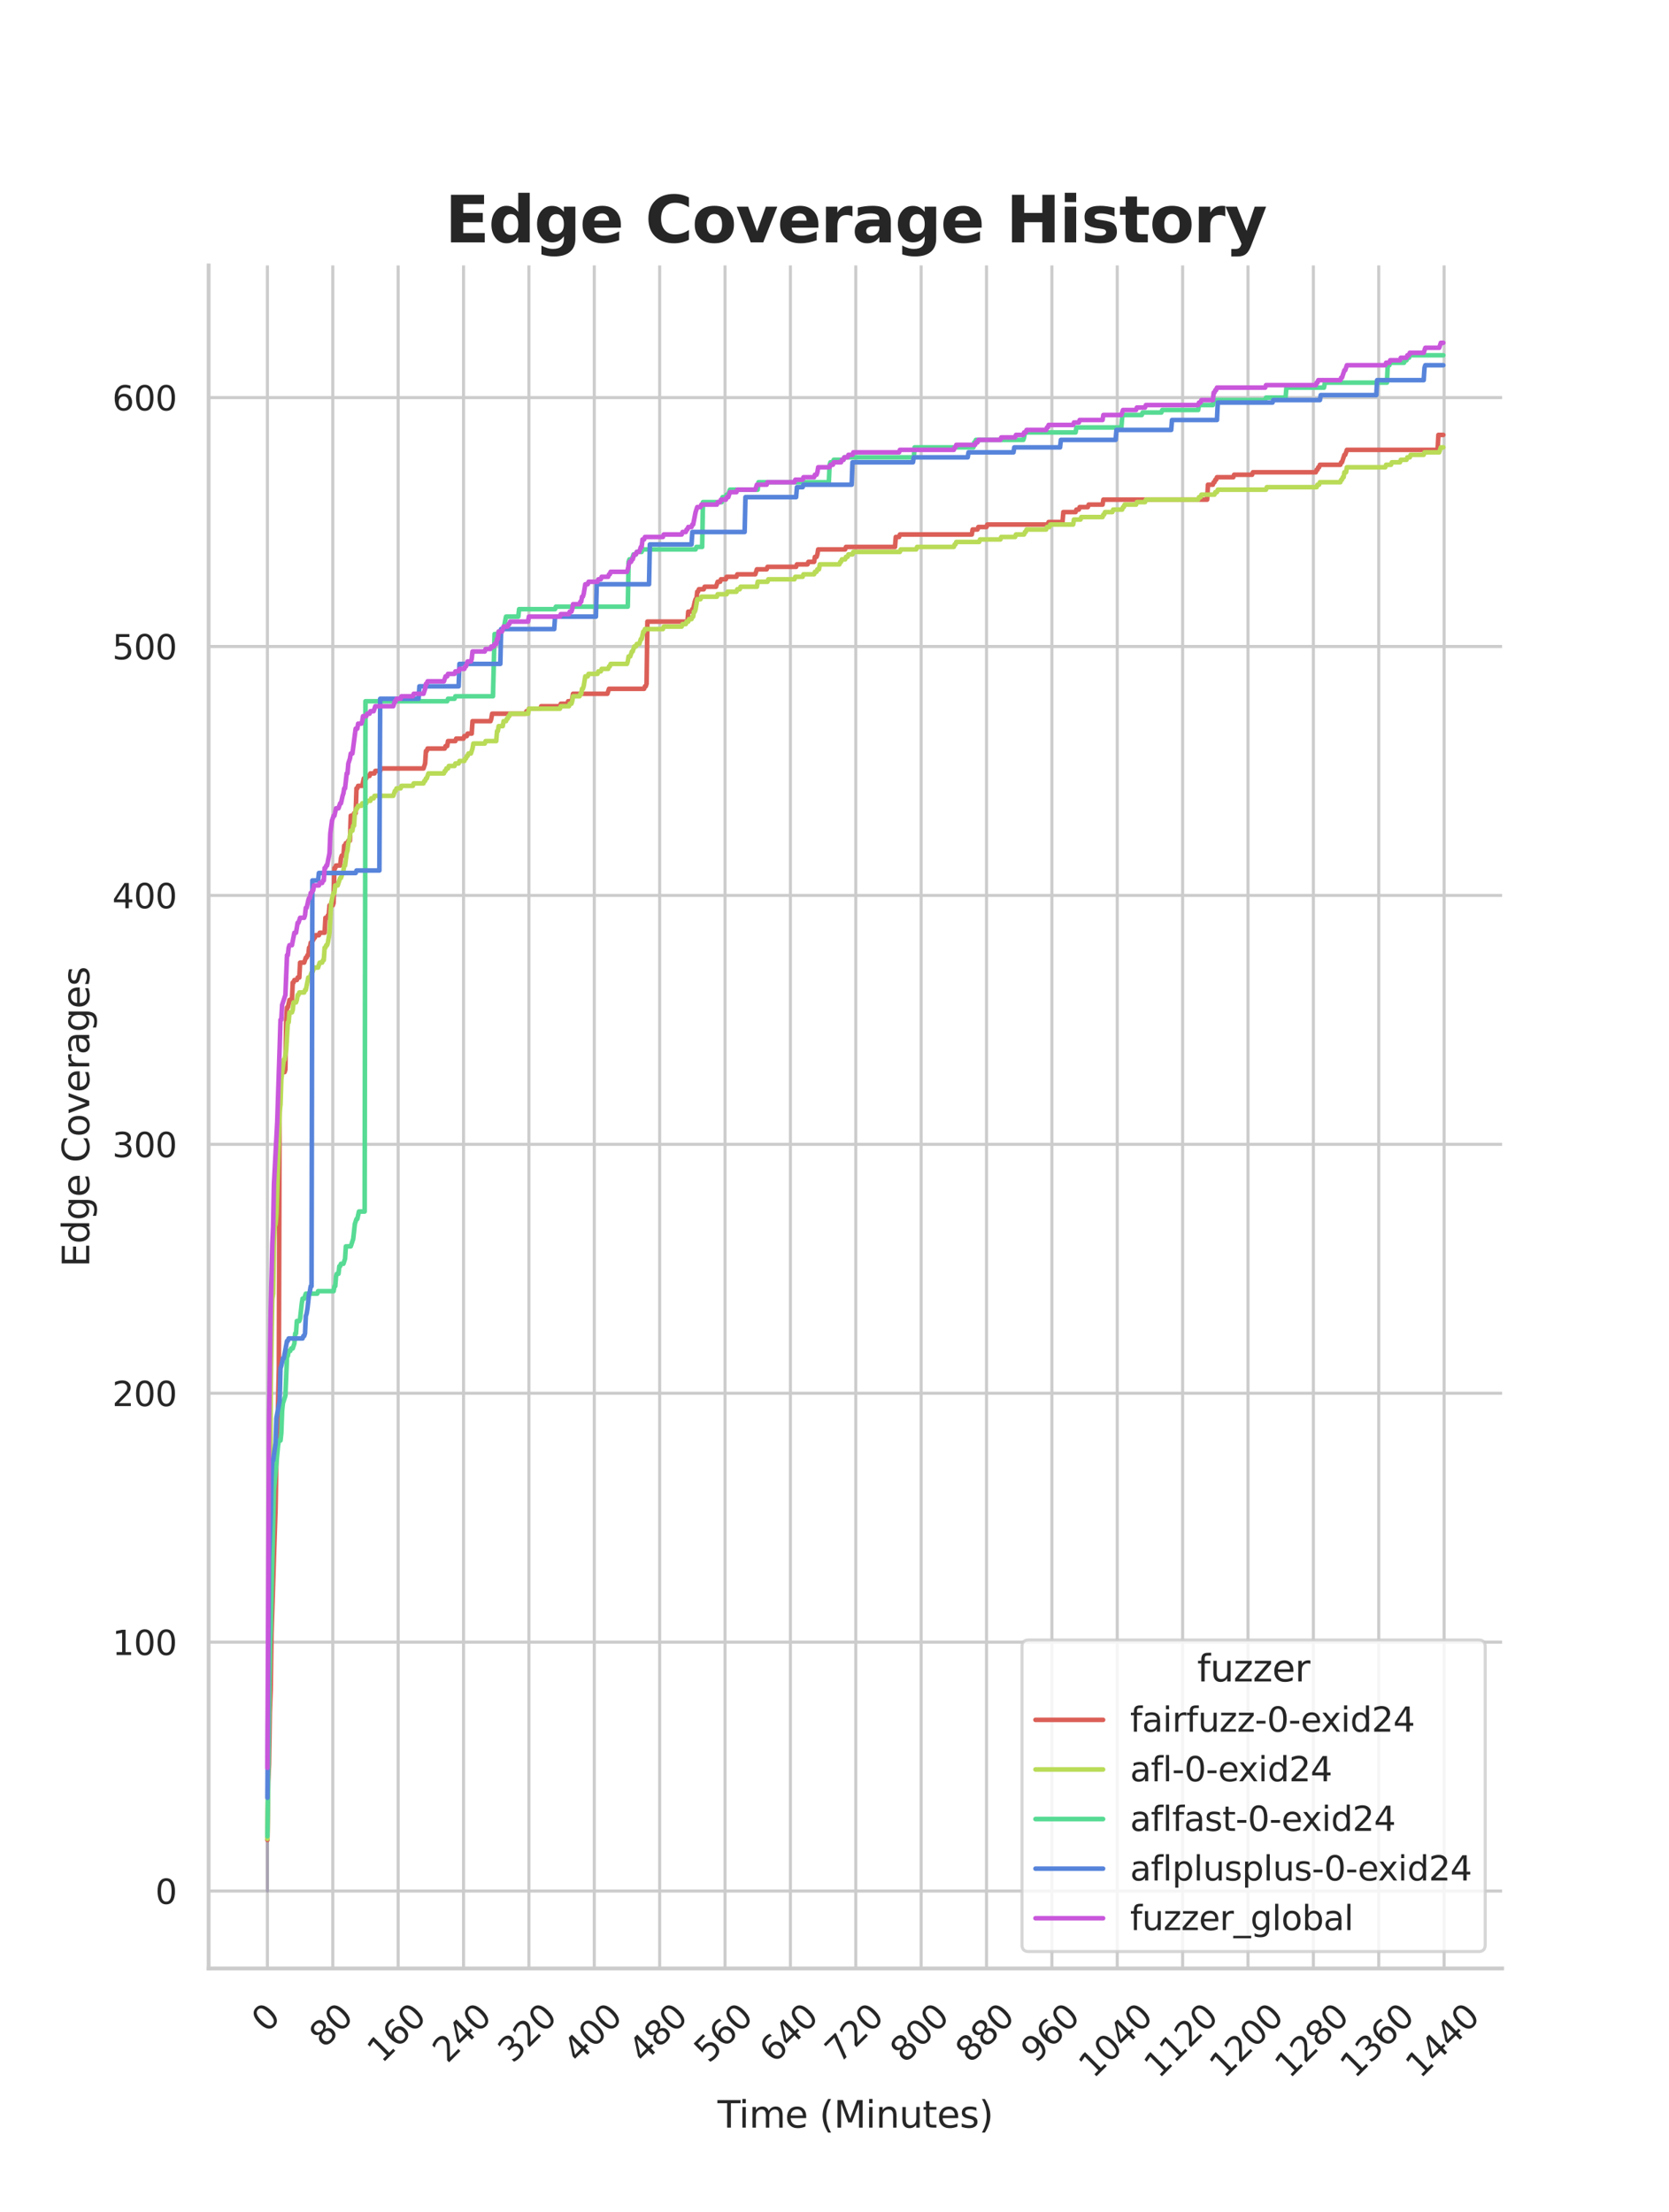 <?xml version="1.0" encoding="utf-8" standalone="no"?>
<!DOCTYPE svg PUBLIC "-//W3C//DTD SVG 1.1//EN"
  "http://www.w3.org/Graphics/SVG/1.1/DTD/svg11.dtd">
<svg xmlns:xlink="http://www.w3.org/1999/xlink" width="434.7pt" height="576pt" viewBox="0 0 434.7 576" xmlns="http://www.w3.org/2000/svg" version="1.1">
 <defs>
  <style type="text/css">*{stroke-linejoin: round; stroke-linecap: butt}</style>
 </defs>
 <g id="figure_1">
  <g id="patch_1">
   <path d="M 0 576 
L 434.7 576 
L 434.7 0 
L 0 0 
z
" style="fill: #ffffff"/>
  </g>
  <g id="axes_1">
   <g id="patch_2">
    <path d="M 54.337 512.64 
L 391.23 512.64 
L 391.23 69.12 
L 54.337 69.12 
z
" style="fill: #ffffff"/>
   </g>
   <g id="matplotlib.axis_1">
    <g id="xtick_1">
     <g id="line2d_1">
      <path d="M 69.651 512.64 
L 69.651 69.12 
" clip-path="url(#p29521577a6)" style="fill: none; stroke: #cccccc; stroke-width: 0.8; stroke-linecap: round"/>
     </g>
     <g id="text_1">
      <!-- 0 -->
      <g style="fill: #262626" transform="translate(69.388 529.627)rotate(-45)scale(0.088 -0.088)">
       <defs>
        <path id="DejaVuSans-30" d="M 2034 4250 
Q 1547 4250 1301 3770 
Q 1056 3291 1056 2328 
Q 1056 1369 1301 889 
Q 1547 409 2034 409 
Q 2525 409 2770 889 
Q 3016 1369 3016 2328 
Q 3016 3291 2770 3770 
Q 2525 4250 2034 4250 
z
M 2034 4750 
Q 2819 4750 3233 4129 
Q 3647 3509 3647 2328 
Q 3647 1150 3233 529 
Q 2819 -91 2034 -91 
Q 1250 -91 836 529 
Q 422 1150 422 2328 
Q 422 3509 836 4129 
Q 1250 4750 2034 4750 
z
" transform="scale(0.016)"/>
       </defs>
       <use xlink:href="#DejaVuSans-30"/>
      </g>
     </g>
    </g>
    <g id="xtick_2">
     <g id="line2d_2">
      <path d="M 86.677 512.64 
L 86.677 69.12 
" clip-path="url(#p29521577a6)" style="fill: none; stroke: #cccccc; stroke-width: 0.8; stroke-linecap: round"/>
     </g>
     <g id="text_2">
      <!-- 80 -->
      <g style="fill: #262626" transform="translate(84.435 533.586)rotate(-45)scale(0.088 -0.088)">
       <defs>
        <path id="DejaVuSans-38" d="M 2034 2216 
Q 1584 2216 1326 1975 
Q 1069 1734 1069 1313 
Q 1069 891 1326 650 
Q 1584 409 2034 409 
Q 2484 409 2743 651 
Q 3003 894 3003 1313 
Q 3003 1734 2745 1975 
Q 2488 2216 2034 2216 
z
M 1403 2484 
Q 997 2584 770 2862 
Q 544 3141 544 3541 
Q 544 4100 942 4425 
Q 1341 4750 2034 4750 
Q 2731 4750 3128 4425 
Q 3525 4100 3525 3541 
Q 3525 3141 3298 2862 
Q 3072 2584 2669 2484 
Q 3125 2378 3379 2068 
Q 3634 1759 3634 1313 
Q 3634 634 3220 271 
Q 2806 -91 2034 -91 
Q 1263 -91 848 271 
Q 434 634 434 1313 
Q 434 1759 690 2068 
Q 947 2378 1403 2484 
z
M 1172 3481 
Q 1172 3119 1398 2916 
Q 1625 2713 2034 2713 
Q 2441 2713 2670 2916 
Q 2900 3119 2900 3481 
Q 2900 3844 2670 4047 
Q 2441 4250 2034 4250 
Q 1625 4250 1398 4047 
Q 1172 3844 1172 3481 
z
" transform="scale(0.016)"/>
       </defs>
       <use xlink:href="#DejaVuSans-38"/>
       <use xlink:href="#DejaVuSans-30" x="63.623"/>
      </g>
     </g>
    </g>
    <g id="xtick_3">
     <g id="line2d_3">
      <path d="M 103.704 512.64 
L 103.704 69.12 
" clip-path="url(#p29521577a6)" style="fill: none; stroke: #cccccc; stroke-width: 0.8; stroke-linecap: round"/>
     </g>
     <g id="text_3">
      <!-- 160 -->
      <g style="fill: #262626" transform="translate(99.482 537.545)rotate(-45)scale(0.088 -0.088)">
       <defs>
        <path id="DejaVuSans-31" d="M 794 531 
L 1825 531 
L 1825 4091 
L 703 3866 
L 703 4441 
L 1819 4666 
L 2450 4666 
L 2450 531 
L 3481 531 
L 3481 0 
L 794 0 
L 794 531 
z
" transform="scale(0.016)"/>
        <path id="DejaVuSans-36" d="M 2113 2584 
Q 1688 2584 1439 2293 
Q 1191 2003 1191 1497 
Q 1191 994 1439 701 
Q 1688 409 2113 409 
Q 2538 409 2786 701 
Q 3034 994 3034 1497 
Q 3034 2003 2786 2293 
Q 2538 2584 2113 2584 
z
M 3366 4563 
L 3366 3988 
Q 3128 4100 2886 4159 
Q 2644 4219 2406 4219 
Q 1781 4219 1451 3797 
Q 1122 3375 1075 2522 
Q 1259 2794 1537 2939 
Q 1816 3084 2150 3084 
Q 2853 3084 3261 2657 
Q 3669 2231 3669 1497 
Q 3669 778 3244 343 
Q 2819 -91 2113 -91 
Q 1303 -91 875 529 
Q 447 1150 447 2328 
Q 447 3434 972 4092 
Q 1497 4750 2381 4750 
Q 2619 4750 2861 4703 
Q 3103 4656 3366 4563 
z
" transform="scale(0.016)"/>
       </defs>
       <use xlink:href="#DejaVuSans-31"/>
       <use xlink:href="#DejaVuSans-36" x="63.623"/>
       <use xlink:href="#DejaVuSans-30" x="127.246"/>
      </g>
     </g>
    </g>
    <g id="xtick_4">
     <g id="line2d_4">
      <path d="M 120.731 512.64 
L 120.731 69.12 
" clip-path="url(#p29521577a6)" style="fill: none; stroke: #cccccc; stroke-width: 0.8; stroke-linecap: round"/>
     </g>
     <g id="text_4">
      <!-- 240 -->
      <g style="fill: #262626" transform="translate(116.509 537.545)rotate(-45)scale(0.088 -0.088)">
       <defs>
        <path id="DejaVuSans-32" d="M 1228 531 
L 3431 531 
L 3431 0 
L 469 0 
L 469 531 
Q 828 903 1448 1529 
Q 2069 2156 2228 2338 
Q 2531 2678 2651 2914 
Q 2772 3150 2772 3378 
Q 2772 3750 2511 3984 
Q 2250 4219 1831 4219 
Q 1534 4219 1204 4116 
Q 875 4013 500 3803 
L 500 4441 
Q 881 4594 1212 4672 
Q 1544 4750 1819 4750 
Q 2544 4750 2975 4387 
Q 3406 4025 3406 3419 
Q 3406 3131 3298 2873 
Q 3191 2616 2906 2266 
Q 2828 2175 2409 1742 
Q 1991 1309 1228 531 
z
" transform="scale(0.016)"/>
        <path id="DejaVuSans-34" d="M 2419 4116 
L 825 1625 
L 2419 1625 
L 2419 4116 
z
M 2253 4666 
L 3047 4666 
L 3047 1625 
L 3713 1625 
L 3713 1100 
L 3047 1100 
L 3047 0 
L 2419 0 
L 2419 1100 
L 313 1100 
L 313 1709 
L 2253 4666 
z
" transform="scale(0.016)"/>
       </defs>
       <use xlink:href="#DejaVuSans-32"/>
       <use xlink:href="#DejaVuSans-34" x="63.623"/>
       <use xlink:href="#DejaVuSans-30" x="127.246"/>
      </g>
     </g>
    </g>
    <g id="xtick_5">
     <g id="line2d_5">
      <path d="M 137.757 512.64 
L 137.757 69.12 
" clip-path="url(#p29521577a6)" style="fill: none; stroke: #cccccc; stroke-width: 0.8; stroke-linecap: round"/>
     </g>
     <g id="text_5">
      <!-- 320 -->
      <g style="fill: #262626" transform="translate(133.536 537.545)rotate(-45)scale(0.088 -0.088)">
       <defs>
        <path id="DejaVuSans-33" d="M 2597 2516 
Q 3050 2419 3304 2112 
Q 3559 1806 3559 1356 
Q 3559 666 3084 287 
Q 2609 -91 1734 -91 
Q 1441 -91 1130 -33 
Q 819 25 488 141 
L 488 750 
Q 750 597 1062 519 
Q 1375 441 1716 441 
Q 2309 441 2620 675 
Q 2931 909 2931 1356 
Q 2931 1769 2642 2001 
Q 2353 2234 1838 2234 
L 1294 2234 
L 1294 2753 
L 1863 2753 
Q 2328 2753 2575 2939 
Q 2822 3125 2822 3475 
Q 2822 3834 2567 4026 
Q 2313 4219 1838 4219 
Q 1578 4219 1281 4162 
Q 984 4106 628 3988 
L 628 4550 
Q 988 4650 1302 4700 
Q 1616 4750 1894 4750 
Q 2613 4750 3031 4423 
Q 3450 4097 3450 3541 
Q 3450 3153 3228 2886 
Q 3006 2619 2597 2516 
z
" transform="scale(0.016)"/>
       </defs>
       <use xlink:href="#DejaVuSans-33"/>
       <use xlink:href="#DejaVuSans-32" x="63.623"/>
       <use xlink:href="#DejaVuSans-30" x="127.246"/>
      </g>
     </g>
    </g>
    <g id="xtick_6">
     <g id="line2d_6">
      <path d="M 154.784 512.64 
L 154.784 69.12 
" clip-path="url(#p29521577a6)" style="fill: none; stroke: #cccccc; stroke-width: 0.8; stroke-linecap: round"/>
     </g>
     <g id="text_6">
      <!-- 400 -->
      <g style="fill: #262626" transform="translate(150.562 537.545)rotate(-45)scale(0.088 -0.088)">
       <use xlink:href="#DejaVuSans-34"/>
       <use xlink:href="#DejaVuSans-30" x="63.623"/>
       <use xlink:href="#DejaVuSans-30" x="127.246"/>
      </g>
     </g>
    </g>
    <g id="xtick_7">
     <g id="line2d_7">
      <path d="M 171.81 512.64 
L 171.81 69.12 
" clip-path="url(#p29521577a6)" style="fill: none; stroke: #cccccc; stroke-width: 0.8; stroke-linecap: round"/>
     </g>
     <g id="text_7">
      <!-- 480 -->
      <g style="fill: #262626" transform="translate(167.589 537.545)rotate(-45)scale(0.088 -0.088)">
       <use xlink:href="#DejaVuSans-34"/>
       <use xlink:href="#DejaVuSans-38" x="63.623"/>
       <use xlink:href="#DejaVuSans-30" x="127.246"/>
      </g>
     </g>
    </g>
    <g id="xtick_8">
     <g id="line2d_8">
      <path d="M 188.837 512.64 
L 188.837 69.12 
" clip-path="url(#p29521577a6)" style="fill: none; stroke: #cccccc; stroke-width: 0.8; stroke-linecap: round"/>
     </g>
     <g id="text_8">
      <!-- 560 -->
      <g style="fill: #262626" transform="translate(184.615 537.545)rotate(-45)scale(0.088 -0.088)">
       <defs>
        <path id="DejaVuSans-35" d="M 691 4666 
L 3169 4666 
L 3169 4134 
L 1269 4134 
L 1269 2991 
Q 1406 3038 1543 3061 
Q 1681 3084 1819 3084 
Q 2600 3084 3056 2656 
Q 3513 2228 3513 1497 
Q 3513 744 3044 326 
Q 2575 -91 1722 -91 
Q 1428 -91 1123 -41 
Q 819 9 494 109 
L 494 744 
Q 775 591 1075 516 
Q 1375 441 1709 441 
Q 2250 441 2565 725 
Q 2881 1009 2881 1497 
Q 2881 1984 2565 2268 
Q 2250 2553 1709 2553 
Q 1456 2553 1204 2497 
Q 953 2441 691 2322 
L 691 4666 
z
" transform="scale(0.016)"/>
       </defs>
       <use xlink:href="#DejaVuSans-35"/>
       <use xlink:href="#DejaVuSans-36" x="63.623"/>
       <use xlink:href="#DejaVuSans-30" x="127.246"/>
      </g>
     </g>
    </g>
    <g id="xtick_9">
     <g id="line2d_9">
      <path d="M 205.864 512.64 
L 205.864 69.12 
" clip-path="url(#p29521577a6)" style="fill: none; stroke: #cccccc; stroke-width: 0.8; stroke-linecap: round"/>
     </g>
     <g id="text_9">
      <!-- 640 -->
      <g style="fill: #262626" transform="translate(201.642 537.545)rotate(-45)scale(0.088 -0.088)">
       <use xlink:href="#DejaVuSans-36"/>
       <use xlink:href="#DejaVuSans-34" x="63.623"/>
       <use xlink:href="#DejaVuSans-30" x="127.246"/>
      </g>
     </g>
    </g>
    <g id="xtick_10">
     <g id="line2d_10">
      <path d="M 222.89 512.64 
L 222.89 69.12 
" clip-path="url(#p29521577a6)" style="fill: none; stroke: #cccccc; stroke-width: 0.8; stroke-linecap: round"/>
     </g>
     <g id="text_10">
      <!-- 720 -->
      <g style="fill: #262626" transform="translate(218.669 537.545)rotate(-45)scale(0.088 -0.088)">
       <defs>
        <path id="DejaVuSans-37" d="M 525 4666 
L 3525 4666 
L 3525 4397 
L 1831 0 
L 1172 0 
L 2766 4134 
L 525 4134 
L 525 4666 
z
" transform="scale(0.016)"/>
       </defs>
       <use xlink:href="#DejaVuSans-37"/>
       <use xlink:href="#DejaVuSans-32" x="63.623"/>
       <use xlink:href="#DejaVuSans-30" x="127.246"/>
      </g>
     </g>
    </g>
    <g id="xtick_11">
     <g id="line2d_11">
      <path d="M 239.917 512.64 
L 239.917 69.12 
" clip-path="url(#p29521577a6)" style="fill: none; stroke: #cccccc; stroke-width: 0.8; stroke-linecap: round"/>
     </g>
     <g id="text_11">
      <!-- 800 -->
      <g style="fill: #262626" transform="translate(235.695 537.545)rotate(-45)scale(0.088 -0.088)">
       <use xlink:href="#DejaVuSans-38"/>
       <use xlink:href="#DejaVuSans-30" x="63.623"/>
       <use xlink:href="#DejaVuSans-30" x="127.246"/>
      </g>
     </g>
    </g>
    <g id="xtick_12">
     <g id="line2d_12">
      <path d="M 256.943 512.64 
L 256.943 69.12 
" clip-path="url(#p29521577a6)" style="fill: none; stroke: #cccccc; stroke-width: 0.8; stroke-linecap: round"/>
     </g>
     <g id="text_12">
      <!-- 880 -->
      <g style="fill: #262626" transform="translate(252.722 537.545)rotate(-45)scale(0.088 -0.088)">
       <use xlink:href="#DejaVuSans-38"/>
       <use xlink:href="#DejaVuSans-38" x="63.623"/>
       <use xlink:href="#DejaVuSans-30" x="127.246"/>
      </g>
     </g>
    </g>
    <g id="xtick_13">
     <g id="line2d_13">
      <path d="M 273.97 512.64 
L 273.97 69.12 
" clip-path="url(#p29521577a6)" style="fill: none; stroke: #cccccc; stroke-width: 0.8; stroke-linecap: round"/>
     </g>
     <g id="text_13">
      <!-- 960 -->
      <g style="fill: #262626" transform="translate(269.748 537.545)rotate(-45)scale(0.088 -0.088)">
       <defs>
        <path id="DejaVuSans-39" d="M 703 97 
L 703 672 
Q 941 559 1184 500 
Q 1428 441 1663 441 
Q 2288 441 2617 861 
Q 2947 1281 2994 2138 
Q 2813 1869 2534 1725 
Q 2256 1581 1919 1581 
Q 1219 1581 811 2004 
Q 403 2428 403 3163 
Q 403 3881 828 4315 
Q 1253 4750 1959 4750 
Q 2769 4750 3195 4129 
Q 3622 3509 3622 2328 
Q 3622 1225 3098 567 
Q 2575 -91 1691 -91 
Q 1453 -91 1209 -44 
Q 966 3 703 97 
z
M 1959 2075 
Q 2384 2075 2632 2365 
Q 2881 2656 2881 3163 
Q 2881 3666 2632 3958 
Q 2384 4250 1959 4250 
Q 1534 4250 1286 3958 
Q 1038 3666 1038 3163 
Q 1038 2656 1286 2365 
Q 1534 2075 1959 2075 
z
" transform="scale(0.016)"/>
       </defs>
       <use xlink:href="#DejaVuSans-39"/>
       <use xlink:href="#DejaVuSans-36" x="63.623"/>
       <use xlink:href="#DejaVuSans-30" x="127.246"/>
      </g>
     </g>
    </g>
    <g id="xtick_14">
     <g id="line2d_14">
      <path d="M 290.997 512.64 
L 290.997 69.12 
" clip-path="url(#p29521577a6)" style="fill: none; stroke: #cccccc; stroke-width: 0.8; stroke-linecap: round"/>
     </g>
     <g id="text_14">
      <!-- 1040 -->
      <g style="fill: #262626" transform="translate(284.795 541.505)rotate(-45)scale(0.088 -0.088)">
       <use xlink:href="#DejaVuSans-31"/>
       <use xlink:href="#DejaVuSans-30" x="63.623"/>
       <use xlink:href="#DejaVuSans-34" x="127.246"/>
       <use xlink:href="#DejaVuSans-30" x="190.869"/>
      </g>
     </g>
    </g>
    <g id="xtick_15">
     <g id="line2d_15">
      <path d="M 308.023 512.64 
L 308.023 69.12 
" clip-path="url(#p29521577a6)" style="fill: none; stroke: #cccccc; stroke-width: 0.8; stroke-linecap: round"/>
     </g>
     <g id="text_15">
      <!-- 1120 -->
      <g style="fill: #262626" transform="translate(301.822 541.505)rotate(-45)scale(0.088 -0.088)">
       <use xlink:href="#DejaVuSans-31"/>
       <use xlink:href="#DejaVuSans-31" x="63.623"/>
       <use xlink:href="#DejaVuSans-32" x="127.246"/>
       <use xlink:href="#DejaVuSans-30" x="190.869"/>
      </g>
     </g>
    </g>
    <g id="xtick_16">
     <g id="line2d_16">
      <path d="M 325.05 512.64 
L 325.05 69.12 
" clip-path="url(#p29521577a6)" style="fill: none; stroke: #cccccc; stroke-width: 0.8; stroke-linecap: round"/>
     </g>
     <g id="text_16">
      <!-- 1200 -->
      <g style="fill: #262626" transform="translate(318.849 541.505)rotate(-45)scale(0.088 -0.088)">
       <use xlink:href="#DejaVuSans-31"/>
       <use xlink:href="#DejaVuSans-32" x="63.623"/>
       <use xlink:href="#DejaVuSans-30" x="127.246"/>
       <use xlink:href="#DejaVuSans-30" x="190.869"/>
      </g>
     </g>
    </g>
    <g id="xtick_17">
     <g id="line2d_17">
      <path d="M 342.076 512.64 
L 342.076 69.12 
" clip-path="url(#p29521577a6)" style="fill: none; stroke: #cccccc; stroke-width: 0.8; stroke-linecap: round"/>
     </g>
     <g id="text_17">
      <!-- 1280 -->
      <g style="fill: #262626" transform="translate(335.875 541.505)rotate(-45)scale(0.088 -0.088)">
       <use xlink:href="#DejaVuSans-31"/>
       <use xlink:href="#DejaVuSans-32" x="63.623"/>
       <use xlink:href="#DejaVuSans-38" x="127.246"/>
       <use xlink:href="#DejaVuSans-30" x="190.869"/>
      </g>
     </g>
    </g>
    <g id="xtick_18">
     <g id="line2d_18">
      <path d="M 359.103 512.64 
L 359.103 69.12 
" clip-path="url(#p29521577a6)" style="fill: none; stroke: #cccccc; stroke-width: 0.8; stroke-linecap: round"/>
     </g>
     <g id="text_18">
      <!-- 1360 -->
      <g style="fill: #262626" transform="translate(352.902 541.505)rotate(-45)scale(0.088 -0.088)">
       <use xlink:href="#DejaVuSans-31"/>
       <use xlink:href="#DejaVuSans-33" x="63.623"/>
       <use xlink:href="#DejaVuSans-36" x="127.246"/>
       <use xlink:href="#DejaVuSans-30" x="190.869"/>
      </g>
     </g>
    </g>
    <g id="xtick_19">
     <g id="line2d_19">
      <path d="M 376.13 512.64 
L 376.13 69.12 
" clip-path="url(#p29521577a6)" style="fill: none; stroke: #cccccc; stroke-width: 0.8; stroke-linecap: round"/>
     </g>
     <g id="text_19">
      <!-- 1440 -->
      <g style="fill: #262626" transform="translate(369.928 541.505)rotate(-45)scale(0.088 -0.088)">
       <use xlink:href="#DejaVuSans-31"/>
       <use xlink:href="#DejaVuSans-34" x="63.623"/>
       <use xlink:href="#DejaVuSans-34" x="127.246"/>
       <use xlink:href="#DejaVuSans-30" x="190.869"/>
      </g>
     </g>
    </g>
    <g id="text_20">
     <!-- Time (Minutes) -->
     <g style="fill: #262626" transform="translate(186.874 554.093)scale(0.096 -0.096)">
      <defs>
       <path id="DejaVuSans-54" d="M -19 4666 
L 3928 4666 
L 3928 4134 
L 2272 4134 
L 2272 0 
L 1638 0 
L 1638 4134 
L -19 4134 
L -19 4666 
z
" transform="scale(0.016)"/>
       <path id="DejaVuSans-69" d="M 603 3500 
L 1178 3500 
L 1178 0 
L 603 0 
L 603 3500 
z
M 603 4863 
L 1178 4863 
L 1178 4134 
L 603 4134 
L 603 4863 
z
" transform="scale(0.016)"/>
       <path id="DejaVuSans-6d" d="M 3328 2828 
Q 3544 3216 3844 3400 
Q 4144 3584 4550 3584 
Q 5097 3584 5394 3201 
Q 5691 2819 5691 2113 
L 5691 0 
L 5113 0 
L 5113 2094 
Q 5113 2597 4934 2840 
Q 4756 3084 4391 3084 
Q 3944 3084 3684 2787 
Q 3425 2491 3425 1978 
L 3425 0 
L 2847 0 
L 2847 2094 
Q 2847 2600 2669 2842 
Q 2491 3084 2119 3084 
Q 1678 3084 1418 2786 
Q 1159 2488 1159 1978 
L 1159 0 
L 581 0 
L 581 3500 
L 1159 3500 
L 1159 2956 
Q 1356 3278 1631 3431 
Q 1906 3584 2284 3584 
Q 2666 3584 2933 3390 
Q 3200 3197 3328 2828 
z
" transform="scale(0.016)"/>
       <path id="DejaVuSans-65" d="M 3597 1894 
L 3597 1613 
L 953 1613 
Q 991 1019 1311 708 
Q 1631 397 2203 397 
Q 2534 397 2845 478 
Q 3156 559 3463 722 
L 3463 178 
Q 3153 47 2828 -22 
Q 2503 -91 2169 -91 
Q 1331 -91 842 396 
Q 353 884 353 1716 
Q 353 2575 817 3079 
Q 1281 3584 2069 3584 
Q 2775 3584 3186 3129 
Q 3597 2675 3597 1894 
z
M 3022 2063 
Q 3016 2534 2758 2815 
Q 2500 3097 2075 3097 
Q 1594 3097 1305 2825 
Q 1016 2553 972 2059 
L 3022 2063 
z
" transform="scale(0.016)"/>
       <path id="DejaVuSans-20" transform="scale(0.016)"/>
       <path id="DejaVuSans-28" d="M 1984 4856 
Q 1566 4138 1362 3434 
Q 1159 2731 1159 2009 
Q 1159 1288 1364 580 
Q 1569 -128 1984 -844 
L 1484 -844 
Q 1016 -109 783 600 
Q 550 1309 550 2009 
Q 550 2706 781 3412 
Q 1013 4119 1484 4856 
L 1984 4856 
z
" transform="scale(0.016)"/>
       <path id="DejaVuSans-4d" d="M 628 4666 
L 1569 4666 
L 2759 1491 
L 3956 4666 
L 4897 4666 
L 4897 0 
L 4281 0 
L 4281 4097 
L 3078 897 
L 2444 897 
L 1241 4097 
L 1241 0 
L 628 0 
L 628 4666 
z
" transform="scale(0.016)"/>
       <path id="DejaVuSans-6e" d="M 3513 2113 
L 3513 0 
L 2938 0 
L 2938 2094 
Q 2938 2591 2744 2837 
Q 2550 3084 2163 3084 
Q 1697 3084 1428 2787 
Q 1159 2491 1159 1978 
L 1159 0 
L 581 0 
L 581 3500 
L 1159 3500 
L 1159 2956 
Q 1366 3272 1645 3428 
Q 1925 3584 2291 3584 
Q 2894 3584 3203 3211 
Q 3513 2838 3513 2113 
z
" transform="scale(0.016)"/>
       <path id="DejaVuSans-75" d="M 544 1381 
L 544 3500 
L 1119 3500 
L 1119 1403 
Q 1119 906 1312 657 
Q 1506 409 1894 409 
Q 2359 409 2629 706 
Q 2900 1003 2900 1516 
L 2900 3500 
L 3475 3500 
L 3475 0 
L 2900 0 
L 2900 538 
Q 2691 219 2414 64 
Q 2138 -91 1772 -91 
Q 1169 -91 856 284 
Q 544 659 544 1381 
z
M 1991 3584 
L 1991 3584 
z
" transform="scale(0.016)"/>
       <path id="DejaVuSans-74" d="M 1172 4494 
L 1172 3500 
L 2356 3500 
L 2356 3053 
L 1172 3053 
L 1172 1153 
Q 1172 725 1289 603 
Q 1406 481 1766 481 
L 2356 481 
L 2356 0 
L 1766 0 
Q 1100 0 847 248 
Q 594 497 594 1153 
L 594 3053 
L 172 3053 
L 172 3500 
L 594 3500 
L 594 4494 
L 1172 4494 
z
" transform="scale(0.016)"/>
       <path id="DejaVuSans-73" d="M 2834 3397 
L 2834 2853 
Q 2591 2978 2328 3040 
Q 2066 3103 1784 3103 
Q 1356 3103 1142 2972 
Q 928 2841 928 2578 
Q 928 2378 1081 2264 
Q 1234 2150 1697 2047 
L 1894 2003 
Q 2506 1872 2764 1633 
Q 3022 1394 3022 966 
Q 3022 478 2636 193 
Q 2250 -91 1575 -91 
Q 1294 -91 989 -36 
Q 684 19 347 128 
L 347 722 
Q 666 556 975 473 
Q 1284 391 1588 391 
Q 1994 391 2212 530 
Q 2431 669 2431 922 
Q 2431 1156 2273 1281 
Q 2116 1406 1581 1522 
L 1381 1569 
Q 847 1681 609 1914 
Q 372 2147 372 2553 
Q 372 3047 722 3315 
Q 1072 3584 1716 3584 
Q 2034 3584 2315 3537 
Q 2597 3491 2834 3397 
z
" transform="scale(0.016)"/>
       <path id="DejaVuSans-29" d="M 513 4856 
L 1013 4856 
Q 1481 4119 1714 3412 
Q 1947 2706 1947 2009 
Q 1947 1309 1714 600 
Q 1481 -109 1013 -844 
L 513 -844 
Q 928 -128 1133 580 
Q 1338 1288 1338 2009 
Q 1338 2731 1133 3434 
Q 928 4138 513 4856 
z
" transform="scale(0.016)"/>
      </defs>
      <use xlink:href="#DejaVuSans-54"/>
      <use xlink:href="#DejaVuSans-69" x="57.959"/>
      <use xlink:href="#DejaVuSans-6d" x="85.742"/>
      <use xlink:href="#DejaVuSans-65" x="183.154"/>
      <use xlink:href="#DejaVuSans-20" x="244.678"/>
      <use xlink:href="#DejaVuSans-28" x="276.465"/>
      <use xlink:href="#DejaVuSans-4d" x="315.479"/>
      <use xlink:href="#DejaVuSans-69" x="401.758"/>
      <use xlink:href="#DejaVuSans-6e" x="429.541"/>
      <use xlink:href="#DejaVuSans-75" x="492.92"/>
      <use xlink:href="#DejaVuSans-74" x="556.299"/>
      <use xlink:href="#DejaVuSans-65" x="595.508"/>
      <use xlink:href="#DejaVuSans-73" x="657.031"/>
      <use xlink:href="#DejaVuSans-29" x="709.131"/>
     </g>
    </g>
   </g>
   <g id="matplotlib.axis_2">
    <g id="ytick_1">
     <g id="line2d_20">
      <path d="M 54.337 492.48 
L 391.23 492.48 
" clip-path="url(#p29521577a6)" style="fill: none; stroke: #cccccc; stroke-width: 0.8; stroke-linecap: round"/>
     </g>
     <g id="text_21">
      <!-- 0 -->
      <g style="fill: #262626" transform="translate(40.438 495.823)scale(0.088 -0.088)">
       <use xlink:href="#DejaVuSans-30"/>
      </g>
     </g>
    </g>
    <g id="ytick_2">
     <g id="line2d_21">
      <path d="M 54.337 427.657 
L 391.23 427.657 
" clip-path="url(#p29521577a6)" style="fill: none; stroke: #cccccc; stroke-width: 0.8; stroke-linecap: round"/>
     </g>
     <g id="text_22">
      <!-- 100 -->
      <g style="fill: #262626" transform="translate(29.241 431)scale(0.088 -0.088)">
       <use xlink:href="#DejaVuSans-31"/>
       <use xlink:href="#DejaVuSans-30" x="63.623"/>
       <use xlink:href="#DejaVuSans-30" x="127.246"/>
      </g>
     </g>
    </g>
    <g id="ytick_3">
     <g id="line2d_22">
      <path d="M 54.337 362.834 
L 391.23 362.834 
" clip-path="url(#p29521577a6)" style="fill: none; stroke: #cccccc; stroke-width: 0.8; stroke-linecap: round"/>
     </g>
     <g id="text_23">
      <!-- 200 -->
      <g style="fill: #262626" transform="translate(29.241 366.177)scale(0.088 -0.088)">
       <use xlink:href="#DejaVuSans-32"/>
       <use xlink:href="#DejaVuSans-30" x="63.623"/>
       <use xlink:href="#DejaVuSans-30" x="127.246"/>
      </g>
     </g>
    </g>
    <g id="ytick_4">
     <g id="line2d_23">
      <path d="M 54.337 298.011 
L 391.23 298.011 
" clip-path="url(#p29521577a6)" style="fill: none; stroke: #cccccc; stroke-width: 0.8; stroke-linecap: round"/>
     </g>
     <g id="text_24">
      <!-- 300 -->
      <g style="fill: #262626" transform="translate(29.241 301.354)scale(0.088 -0.088)">
       <use xlink:href="#DejaVuSans-33"/>
       <use xlink:href="#DejaVuSans-30" x="63.623"/>
       <use xlink:href="#DejaVuSans-30" x="127.246"/>
      </g>
     </g>
    </g>
    <g id="ytick_5">
     <g id="line2d_24">
      <path d="M 54.337 233.187 
L 391.23 233.187 
" clip-path="url(#p29521577a6)" style="fill: none; stroke: #cccccc; stroke-width: 0.8; stroke-linecap: round"/>
     </g>
     <g id="text_25">
      <!-- 400 -->
      <g style="fill: #262626" transform="translate(29.241 236.531)scale(0.088 -0.088)">
       <use xlink:href="#DejaVuSans-34"/>
       <use xlink:href="#DejaVuSans-30" x="63.623"/>
       <use xlink:href="#DejaVuSans-30" x="127.246"/>
      </g>
     </g>
    </g>
    <g id="ytick_6">
     <g id="line2d_25">
      <path d="M 54.337 168.364 
L 391.23 168.364 
" clip-path="url(#p29521577a6)" style="fill: none; stroke: #cccccc; stroke-width: 0.8; stroke-linecap: round"/>
     </g>
     <g id="text_26">
      <!-- 500 -->
      <g style="fill: #262626" transform="translate(29.241 171.708)scale(0.088 -0.088)">
       <use xlink:href="#DejaVuSans-35"/>
       <use xlink:href="#DejaVuSans-30" x="63.623"/>
       <use xlink:href="#DejaVuSans-30" x="127.246"/>
      </g>
     </g>
    </g>
    <g id="ytick_7">
     <g id="line2d_26">
      <path d="M 54.337 103.541 
L 391.23 103.541 
" clip-path="url(#p29521577a6)" style="fill: none; stroke: #cccccc; stroke-width: 0.8; stroke-linecap: round"/>
     </g>
     <g id="text_27">
      <!-- 600 -->
      <g style="fill: #262626" transform="translate(29.241 106.884)scale(0.088 -0.088)">
       <use xlink:href="#DejaVuSans-36"/>
       <use xlink:href="#DejaVuSans-30" x="63.623"/>
       <use xlink:href="#DejaVuSans-30" x="127.246"/>
      </g>
     </g>
    </g>
    <g id="text_28">
     <!-- Edge Coverages -->
     <g style="fill: #262626" transform="translate(23.244 329.986)rotate(-90)scale(0.096 -0.096)">
      <defs>
       <path id="DejaVuSans-45" d="M 628 4666 
L 3578 4666 
L 3578 4134 
L 1259 4134 
L 1259 2753 
L 3481 2753 
L 3481 2222 
L 1259 2222 
L 1259 531 
L 3634 531 
L 3634 0 
L 628 0 
L 628 4666 
z
" transform="scale(0.016)"/>
       <path id="DejaVuSans-64" d="M 2906 2969 
L 2906 4863 
L 3481 4863 
L 3481 0 
L 2906 0 
L 2906 525 
Q 2725 213 2448 61 
Q 2172 -91 1784 -91 
Q 1150 -91 751 415 
Q 353 922 353 1747 
Q 353 2572 751 3078 
Q 1150 3584 1784 3584 
Q 2172 3584 2448 3432 
Q 2725 3281 2906 2969 
z
M 947 1747 
Q 947 1113 1208 752 
Q 1469 391 1925 391 
Q 2381 391 2643 752 
Q 2906 1113 2906 1747 
Q 2906 2381 2643 2742 
Q 2381 3103 1925 3103 
Q 1469 3103 1208 2742 
Q 947 2381 947 1747 
z
" transform="scale(0.016)"/>
       <path id="DejaVuSans-67" d="M 2906 1791 
Q 2906 2416 2648 2759 
Q 2391 3103 1925 3103 
Q 1463 3103 1205 2759 
Q 947 2416 947 1791 
Q 947 1169 1205 825 
Q 1463 481 1925 481 
Q 2391 481 2648 825 
Q 2906 1169 2906 1791 
z
M 3481 434 
Q 3481 -459 3084 -895 
Q 2688 -1331 1869 -1331 
Q 1566 -1331 1297 -1286 
Q 1028 -1241 775 -1147 
L 775 -588 
Q 1028 -725 1275 -790 
Q 1522 -856 1778 -856 
Q 2344 -856 2625 -561 
Q 2906 -266 2906 331 
L 2906 616 
Q 2728 306 2450 153 
Q 2172 0 1784 0 
Q 1141 0 747 490 
Q 353 981 353 1791 
Q 353 2603 747 3093 
Q 1141 3584 1784 3584 
Q 2172 3584 2450 3431 
Q 2728 3278 2906 2969 
L 2906 3500 
L 3481 3500 
L 3481 434 
z
" transform="scale(0.016)"/>
       <path id="DejaVuSans-43" d="M 4122 4306 
L 4122 3641 
Q 3803 3938 3442 4084 
Q 3081 4231 2675 4231 
Q 1875 4231 1450 3742 
Q 1025 3253 1025 2328 
Q 1025 1406 1450 917 
Q 1875 428 2675 428 
Q 3081 428 3442 575 
Q 3803 722 4122 1019 
L 4122 359 
Q 3791 134 3420 21 
Q 3050 -91 2638 -91 
Q 1578 -91 968 557 
Q 359 1206 359 2328 
Q 359 3453 968 4101 
Q 1578 4750 2638 4750 
Q 3056 4750 3426 4639 
Q 3797 4528 4122 4306 
z
" transform="scale(0.016)"/>
       <path id="DejaVuSans-6f" d="M 1959 3097 
Q 1497 3097 1228 2736 
Q 959 2375 959 1747 
Q 959 1119 1226 758 
Q 1494 397 1959 397 
Q 2419 397 2687 759 
Q 2956 1122 2956 1747 
Q 2956 2369 2687 2733 
Q 2419 3097 1959 3097 
z
M 1959 3584 
Q 2709 3584 3137 3096 
Q 3566 2609 3566 1747 
Q 3566 888 3137 398 
Q 2709 -91 1959 -91 
Q 1206 -91 779 398 
Q 353 888 353 1747 
Q 353 2609 779 3096 
Q 1206 3584 1959 3584 
z
" transform="scale(0.016)"/>
       <path id="DejaVuSans-76" d="M 191 3500 
L 800 3500 
L 1894 563 
L 2988 3500 
L 3597 3500 
L 2284 0 
L 1503 0 
L 191 3500 
z
" transform="scale(0.016)"/>
       <path id="DejaVuSans-72" d="M 2631 2963 
Q 2534 3019 2420 3045 
Q 2306 3072 2169 3072 
Q 1681 3072 1420 2755 
Q 1159 2438 1159 1844 
L 1159 0 
L 581 0 
L 581 3500 
L 1159 3500 
L 1159 2956 
Q 1341 3275 1631 3429 
Q 1922 3584 2338 3584 
Q 2397 3584 2469 3576 
Q 2541 3569 2628 3553 
L 2631 2963 
z
" transform="scale(0.016)"/>
       <path id="DejaVuSans-61" d="M 2194 1759 
Q 1497 1759 1228 1600 
Q 959 1441 959 1056 
Q 959 750 1161 570 
Q 1363 391 1709 391 
Q 2188 391 2477 730 
Q 2766 1069 2766 1631 
L 2766 1759 
L 2194 1759 
z
M 3341 1997 
L 3341 0 
L 2766 0 
L 2766 531 
Q 2569 213 2275 61 
Q 1981 -91 1556 -91 
Q 1019 -91 701 211 
Q 384 513 384 1019 
Q 384 1609 779 1909 
Q 1175 2209 1959 2209 
L 2766 2209 
L 2766 2266 
Q 2766 2663 2505 2880 
Q 2244 3097 1772 3097 
Q 1472 3097 1187 3025 
Q 903 2953 641 2809 
L 641 3341 
Q 956 3463 1253 3523 
Q 1550 3584 1831 3584 
Q 2591 3584 2966 3190 
Q 3341 2797 3341 1997 
z
" transform="scale(0.016)"/>
      </defs>
      <use xlink:href="#DejaVuSans-45"/>
      <use xlink:href="#DejaVuSans-64" x="63.184"/>
      <use xlink:href="#DejaVuSans-67" x="126.66"/>
      <use xlink:href="#DejaVuSans-65" x="190.137"/>
      <use xlink:href="#DejaVuSans-20" x="251.66"/>
      <use xlink:href="#DejaVuSans-43" x="283.447"/>
      <use xlink:href="#DejaVuSans-6f" x="353.271"/>
      <use xlink:href="#DejaVuSans-76" x="414.453"/>
      <use xlink:href="#DejaVuSans-65" x="473.633"/>
      <use xlink:href="#DejaVuSans-72" x="535.156"/>
      <use xlink:href="#DejaVuSans-61" x="576.27"/>
      <use xlink:href="#DejaVuSans-67" x="637.549"/>
      <use xlink:href="#DejaVuSans-65" x="701.025"/>
      <use xlink:href="#DejaVuSans-73" x="762.549"/>
     </g>
    </g>
   </g>
   <g id="PolyCollection_1">
    <defs>
     <path id="m03c1aea750" d="M 69.651 -110.097 
L 69.651 -83.52 
L 69.651 -110.097 
L 69.651 -110.097 
z
" style="stroke: #db5f57; stroke-opacity: 0.2; stroke-width: 0.8"/>
    </defs>
    <g clip-path="url(#p29521577a6)">
     <use xlink:href="#m03c1aea750" x="0" y="576" style="fill: #db5f57; fill-opacity: 0.2; stroke: #db5f57; stroke-opacity: 0.2; stroke-width: 0.8"/>
    </g>
   </g>
   <g id="PolyCollection_2">
    <defs>
     <path id="m987e65e5ce" d="M 69.651 -110.746 
L 69.651 -83.52 
L 69.651 -110.746 
L 69.651 -110.746 
z
" style="stroke: #b9db57; stroke-opacity: 0.2; stroke-width: 0.8"/>
    </defs>
    <g clip-path="url(#p29521577a6)">
     <use xlink:href="#m987e65e5ce" x="0" y="576" style="fill: #b9db57; fill-opacity: 0.2; stroke: #b9db57; stroke-opacity: 0.2; stroke-width: 0.8"/>
    </g>
   </g>
   <g id="PolyCollection_3">
    <defs>
     <path id="mc09607bea4" d="M 69.651 -112.042 
L 69.651 -83.52 
L 69.651 -112.042 
L 69.651 -112.042 
z
" style="stroke: #57db94; stroke-opacity: 0.2; stroke-width: 0.8"/>
    </defs>
    <g clip-path="url(#p29521577a6)">
     <use xlink:href="#mc09607bea4" x="0" y="576" style="fill: #57db94; fill-opacity: 0.2; stroke: #57db94; stroke-opacity: 0.2; stroke-width: 0.8"/>
    </g>
   </g>
   <g id="PolyCollection_4">
    <defs>
     <path id="m50ee9c1a6b" d="M 69.651 -132.137 
L 69.651 -83.52 
L 69.651 -132.137 
L 69.651 -132.137 
z
" style="stroke: #5784db; stroke-opacity: 0.2; stroke-width: 0.8"/>
    </defs>
    <g clip-path="url(#p29521577a6)">
     <use xlink:href="#m50ee9c1a6b" x="0" y="576" style="fill: #5784db; fill-opacity: 0.2; stroke: #5784db; stroke-opacity: 0.2; stroke-width: 0.8"/>
    </g>
   </g>
   <g id="PolyCollection_5">
    <defs>
     <path id="m5c2671e5be" d="M 69.651 -147.695 
L 69.651 -83.52 
L 69.651 -147.695 
L 69.651 -147.695 
z
" style="stroke: #c957db; stroke-opacity: 0.2; stroke-width: 0.8"/>
    </defs>
    <g clip-path="url(#p29521577a6)">
     <use xlink:href="#m5c2671e5be" x="0" y="576" style="fill: #c957db; fill-opacity: 0.2; stroke: #c957db; stroke-opacity: 0.2; stroke-width: 0.8"/>
    </g>
   </g>
   <g id="line2d_27">
    <path d="M 69.651 479.191 
L 69.864 463.958 
L 70.076 459.42 
L 70.289 445.807 
L 70.502 439.973 
L 70.715 425.712 
L 71.353 405.617 
L 71.779 392.652 
L 71.992 380.336 
L 72.205 375.15 
L 72.63 356.351 
L 72.843 279.212 
L 74.12 279.212 
L 74.333 278.564 
L 74.546 265.599 
L 74.759 262.358 
L 74.972 262.358 
L 75.397 260.413 
L 76.036 260.413 
L 76.249 255.875 
L 76.461 255.875 
L 76.674 255.227 
L 77.313 255.227 
L 77.526 254.579 
L 77.951 254.579 
L 78.164 250.69 
L 79.228 250.69 
L 79.654 249.393 
L 79.867 249.393 
L 80.08 248.745 
L 80.292 248.745 
L 80.505 246.8 
L 80.718 246.8 
L 80.931 245.504 
L 81.144 245.504 
L 81.357 244.856 
L 81.569 244.856 
L 81.782 244.207 
L 81.995 244.207 
L 82.208 243.559 
L 83.059 243.559 
L 83.272 242.911 
L 84.549 242.911 
L 84.762 239.021 
L 85.188 239.021 
L 85.4 238.373 
L 85.613 238.373 
L 85.826 235.78 
L 86.677 235.78 
L 86.89 235.132 
L 87.103 226.057 
L 87.316 226.057 
L 87.529 225.409 
L 88.593 225.409 
L 88.806 223.464 
L 89.019 222.816 
L 89.444 222.816 
L 89.657 220.223 
L 89.87 220.223 
L 90.083 219.575 
L 90.508 219.575 
L 90.721 218.926 
L 91.147 218.926 
L 91.36 212.444 
L 91.998 212.444 
L 92.211 211.796 
L 92.637 211.796 
L 92.85 205.313 
L 93.062 205.313 
L 93.275 204.665 
L 94.339 204.665 
L 94.765 202.721 
L 95.404 202.721 
L 95.616 202.072 
L 96.255 202.072 
L 96.468 201.424 
L 97.532 201.424 
L 97.745 200.776 
L 99.022 200.776 
L 99.235 200.128 
L 110.302 200.128 
L 110.727 198.831 
L 110.94 195.59 
L 111.153 195.59 
L 111.366 194.942 
L 115.835 194.942 
L 116.048 194.294 
L 116.474 194.294 
L 116.687 192.997 
L 118.602 192.997 
L 118.815 192.349 
L 120.731 192.349 
L 120.943 191.701 
L 121.582 191.701 
L 121.795 191.052 
L 122.859 191.052 
L 123.072 187.811 
L 127.754 187.811 
L 127.967 187.163 
L 128.18 185.866 
L 136.906 185.866 
L 137.119 185.218 
L 137.544 185.218 
L 137.757 184.57 
L 140.737 184.57 
L 140.95 183.922 
L 145.845 183.922 
L 146.058 183.274 
L 147.76 183.274 
L 147.973 182.625 
L 148.824 182.625 
L 149.037 181.977 
L 149.25 180.681 
L 158.189 180.681 
L 158.615 179.384 
L 167.767 179.384 
L 167.979 178.736 
L 168.192 178.736 
L 168.405 178.088 
L 168.618 161.882 
L 179.047 161.882 
L 179.26 159.289 
L 180.111 159.289 
L 180.324 158.641 
L 180.537 158.641 
L 180.962 156.696 
L 181.175 156.048 
L 181.388 156.048 
L 181.601 154.103 
L 181.814 154.103 
L 182.026 153.455 
L 183.303 153.455 
L 183.516 152.807 
L 186.496 152.807 
L 186.921 151.51 
L 187.56 151.51 
L 187.773 150.862 
L 189.05 150.862 
L 189.263 150.214 
L 191.817 150.214 
L 192.029 149.566 
L 196.712 149.566 
L 197.137 148.269 
L 199.691 148.269 
L 199.904 147.621 
L 207.353 147.621 
L 207.566 146.973 
L 210.333 146.973 
L 210.546 146.324 
L 212.036 146.324 
L 212.249 145.028 
L 212.674 145.028 
L 212.887 144.38 
L 213.1 143.083 
L 220.123 143.083 
L 220.336 142.435 
L 233.106 142.435 
L 233.319 139.842 
L 234.17 139.842 
L 234.383 139.194 
L 253.112 139.194 
L 253.325 137.897 
L 254.602 137.897 
L 254.815 137.249 
L 256.943 137.249 
L 257.156 136.601 
L 272.906 136.601 
L 273.119 135.953 
L 276.737 135.953 
L 276.95 133.36 
L 280.142 133.36 
L 280.355 132.712 
L 280.993 132.712 
L 281.206 132.063 
L 283.335 132.063 
L 283.547 131.415 
L 287.166 131.415 
L 287.378 130.119 
L 314.408 130.119 
L 314.621 126.229 
L 315.898 126.229 
L 316.111 125.581 
L 316.324 125.581 
L 316.536 124.933 
L 316.749 124.933 
L 316.962 124.285 
L 321.219 124.285 
L 321.432 123.636 
L 326.114 123.636 
L 326.327 122.988 
L 342.715 122.988 
L 342.928 122.34 
L 343.141 122.34 
L 343.353 121.692 
L 343.566 121.692 
L 343.779 121.043 
L 349.1 121.043 
L 349.313 120.395 
L 349.525 120.395 
L 350.164 118.45 
L 350.377 118.45 
L 350.802 117.154 
L 374.427 117.154 
L 374.64 113.265 
L 375.917 113.265 
L 375.917 113.265 
" clip-path="url(#p29521577a6)" style="fill: none; stroke: #db5f57; stroke-width: 1.2; stroke-linecap: round"/>
   </g>
   <g id="line2d_28">
    <path d="M 69.651 478.867 
L 70.076 441.918 
L 70.289 430.898 
L 70.502 361.537 
L 70.928 338.201 
L 71.141 336.904 
L 71.353 323.292 
L 71.566 319.402 
L 71.779 318.754 
L 71.992 316.161 
L 72.63 296.714 
L 72.843 289.584 
L 73.056 287.639 
L 73.269 281.157 
L 73.907 275.971 
L 74.12 275.971 
L 74.546 273.378 
L 74.972 266.247 
L 75.184 266.247 
L 75.397 263.654 
L 76.036 263.654 
L 76.249 263.006 
L 76.461 261.061 
L 77.1 261.061 
L 77.313 260.413 
L 77.526 259.117 
L 77.738 259.117 
L 77.951 258.468 
L 79.228 258.468 
L 79.441 257.82 
L 79.654 257.82 
L 80.292 254.579 
L 80.718 254.579 
L 81.144 253.283 
L 81.357 253.283 
L 81.782 251.986 
L 82.846 251.986 
L 83.272 250.69 
L 83.911 250.69 
L 84.123 250.041 
L 84.336 250.041 
L 84.549 246.8 
L 84.762 246.8 
L 84.975 246.152 
L 85.188 246.152 
L 85.4 245.504 
L 85.826 242.911 
L 86.252 235.132 
L 86.677 233.187 
L 86.89 232.539 
L 87.103 232.539 
L 87.316 230.594 
L 87.954 230.594 
L 88.593 228.65 
L 88.806 228.65 
L 89.444 226.705 
L 89.657 225.409 
L 89.87 225.409 
L 90.296 222.167 
L 90.508 221.519 
L 90.721 219.575 
L 90.934 218.926 
L 91.36 216.333 
L 91.785 216.333 
L 91.998 215.037 
L 92.211 215.037 
L 92.424 211.796 
L 92.85 210.499 
L 93.062 210.499 
L 93.275 209.851 
L 94.127 209.851 
L 94.339 209.203 
L 95.404 209.203 
L 95.616 208.555 
L 96.468 208.555 
L 96.681 207.906 
L 97.319 207.906 
L 97.532 207.258 
L 102.427 207.258 
L 102.853 205.962 
L 103.065 205.962 
L 103.278 205.313 
L 104.342 205.313 
L 104.555 204.665 
L 107.535 204.665 
L 107.748 204.017 
L 110.302 204.017 
L 110.515 203.369 
L 110.727 203.369 
L 110.94 202.721 
L 111.153 202.721 
L 111.579 201.424 
L 115.623 201.424 
L 115.835 200.776 
L 116.048 200.776 
L 116.261 200.128 
L 116.687 200.128 
L 116.9 199.479 
L 118.389 199.479 
L 118.602 198.831 
L 119.454 198.831 
L 119.666 198.183 
L 120.943 198.183 
L 121.156 197.535 
L 121.369 197.535 
L 121.582 196.886 
L 121.795 196.886 
L 122.008 196.238 
L 122.646 196.238 
L 123.072 194.942 
L 123.285 193.645 
L 126.264 193.645 
L 126.477 192.997 
L 129.244 192.997 
L 129.457 190.404 
L 129.67 190.404 
L 129.882 189.108 
L 130.947 189.108 
L 131.159 187.811 
L 131.798 187.811 
L 132.011 187.163 
L 132.224 187.163 
L 132.436 186.515 
L 132.649 186.515 
L 132.862 185.866 
L 137.544 185.866 
L 137.757 184.57 
L 145.845 184.57 
L 146.058 183.922 
L 148.186 183.922 
L 148.399 183.274 
L 148.824 183.274 
L 149.037 182.625 
L 149.25 181.329 
L 150.953 181.329 
L 151.166 180.681 
L 151.378 180.681 
L 151.591 179.384 
L 151.804 179.384 
L 152.017 178.736 
L 152.443 176.143 
L 153.081 176.143 
L 153.294 175.495 
L 155.635 175.495 
L 155.848 174.847 
L 156.486 174.847 
L 156.699 174.198 
L 158.402 174.198 
L 158.615 173.55 
L 158.828 173.55 
L 159.04 172.902 
L 163.297 172.902 
L 163.51 172.254 
L 163.723 170.957 
L 164.148 170.957 
L 164.574 169.661 
L 164.787 169.661 
L 165.213 168.364 
L 165.638 168.364 
L 165.851 167.716 
L 166.49 167.716 
L 166.915 166.42 
L 167.128 166.42 
L 167.554 164.475 
L 167.767 164.475 
L 167.979 163.827 
L 172.662 163.827 
L 172.875 163.178 
L 177.557 163.178 
L 177.77 162.53 
L 178.621 162.53 
L 178.834 161.882 
L 179.26 161.882 
L 179.472 161.234 
L 180.111 161.234 
L 180.324 160.585 
L 180.537 160.585 
L 180.749 159.289 
L 180.962 159.289 
L 181.175 158.641 
L 181.601 156.048 
L 182.452 156.048 
L 182.665 155.4 
L 186.709 155.4 
L 186.921 154.751 
L 189.263 154.751 
L 189.475 154.103 
L 191.817 154.103 
L 192.029 153.455 
L 192.668 153.455 
L 192.881 152.807 
L 197.137 152.807 
L 197.35 151.51 
L 199.904 151.51 
L 200.117 150.862 
L 206.928 150.862 
L 207.141 150.214 
L 209.056 150.214 
L 209.269 149.566 
L 212.036 149.566 
L 212.249 148.917 
L 212.674 148.917 
L 212.887 148.269 
L 213.313 148.269 
L 213.526 146.973 
L 218.634 146.973 
L 218.846 146.324 
L 219.059 146.324 
L 219.272 145.676 
L 220.123 145.676 
L 220.336 145.028 
L 220.762 145.028 
L 220.975 144.38 
L 222.039 144.38 
L 222.252 143.731 
L 234.383 143.731 
L 234.596 143.083 
L 238.64 143.083 
L 238.853 142.435 
L 248.43 142.435 
L 248.643 141.787 
L 248.856 141.787 
L 249.069 141.139 
L 255.028 141.139 
L 255.241 140.49 
L 260.562 140.49 
L 260.774 139.842 
L 264.392 139.842 
L 264.605 139.194 
L 266.734 139.194 
L 266.946 138.546 
L 267.159 138.546 
L 267.372 137.897 
L 272.48 137.897 
L 272.693 137.249 
L 273.331 137.249 
L 273.544 136.601 
L 279.504 136.601 
L 279.716 135.304 
L 281.419 135.304 
L 281.632 134.656 
L 287.166 134.656 
L 287.378 134.008 
L 287.591 134.008 
L 287.804 133.36 
L 289.72 133.36 
L 289.932 132.712 
L 292.274 132.712 
L 292.486 132.063 
L 292.699 132.063 
L 292.912 131.415 
L 295.892 131.415 
L 296.105 130.767 
L 298.233 130.767 
L 298.446 130.119 
L 312.067 130.119 
L 312.28 129.47 
L 312.705 129.47 
L 312.918 128.822 
L 316.324 128.822 
L 316.536 128.174 
L 316.962 128.174 
L 317.175 127.526 
L 329.732 127.526 
L 329.945 126.877 
L 342.928 126.877 
L 343.141 126.229 
L 343.566 126.229 
L 343.779 125.581 
L 349.1 125.581 
L 349.313 124.933 
L 349.525 124.933 
L 349.738 124.285 
L 349.951 124.285 
L 350.164 122.988 
L 350.59 122.988 
L 350.802 121.692 
L 360.806 121.692 
L 361.018 121.043 
L 362.295 121.043 
L 362.508 120.395 
L 364.637 120.395 
L 364.849 119.747 
L 366.339 119.747 
L 366.552 119.099 
L 367.191 119.099 
L 367.403 118.45 
L 370.809 118.45 
L 371.022 117.802 
L 374.853 117.802 
L 375.278 116.506 
L 375.917 116.506 
L 375.917 116.506 
" clip-path="url(#p29521577a6)" style="fill: none; stroke: #b9db57; stroke-width: 1.2; stroke-linecap: round"/>
   </g>
   <g id="line2d_29">
    <path d="M 69.651 478.219 
L 70.289 429.602 
L 70.502 424.416 
L 71.353 388.115 
L 72.418 376.447 
L 72.63 375.15 
L 73.056 375.15 
L 73.269 373.205 
L 73.482 367.371 
L 73.695 365.427 
L 74.333 363.482 
L 74.759 353.11 
L 74.972 353.11 
L 75.184 351.814 
L 75.61 351.814 
L 75.823 351.166 
L 76.249 351.166 
L 76.674 349.869 
L 76.887 347.276 
L 77.1 347.276 
L 77.313 344.035 
L 77.951 344.035 
L 78.164 343.387 
L 78.59 339.497 
L 78.803 338.201 
L 79.228 338.201 
L 79.654 336.904 
L 82.634 336.904 
L 82.846 336.256 
L 86.89 336.256 
L 87.103 334.96 
L 87.316 334.96 
L 87.529 332.367 
L 87.742 331.719 
L 88.167 331.719 
L 88.38 329.774 
L 88.593 329.774 
L 88.806 329.126 
L 89.444 329.126 
L 89.87 327.829 
L 90.083 324.588 
L 91.36 324.588 
L 91.998 322.643 
L 92.424 318.754 
L 92.85 317.457 
L 93.062 317.457 
L 93.488 315.513 
L 94.978 315.513 
L 95.191 182.625 
L 116.474 182.625 
L 116.687 181.977 
L 118.389 181.977 
L 118.602 181.329 
L 128.393 181.329 
L 128.818 165.123 
L 129.67 165.123 
L 129.882 164.475 
L 130.734 164.475 
L 130.947 163.827 
L 131.159 163.827 
L 131.798 160.585 
L 134.99 160.585 
L 135.203 158.641 
L 144.568 158.641 
L 144.781 157.993 
L 163.51 157.993 
L 163.723 146.324 
L 163.936 145.676 
L 164.574 145.676 
L 165 144.38 
L 165.638 144.38 
L 165.851 143.731 
L 167.128 143.731 
L 167.341 143.083 
L 181.175 143.083 
L 181.388 142.435 
L 182.878 142.435 
L 183.09 130.767 
L 187.986 130.767 
L 188.198 129.47 
L 189.05 129.47 
L 189.263 128.822 
L 189.688 128.822 
L 190.114 127.526 
L 197.35 127.526 
L 197.563 125.581 
L 215.867 125.581 
L 216.08 121.043 
L 216.292 120.395 
L 216.931 120.395 
L 217.144 119.747 
L 219.698 119.747 
L 219.911 119.099 
L 238.001 119.099 
L 238.214 116.506 
L 253.538 116.506 
L 253.751 115.209 
L 253.964 115.209 
L 254.177 114.561 
L 266.521 114.561 
L 266.734 113.913 
L 266.946 112.616 
L 280.142 112.616 
L 280.355 111.32 
L 292.061 111.32 
L 292.274 108.727 
L 292.486 108.079 
L 297.382 108.079 
L 297.594 107.43 
L 302.49 107.43 
L 302.702 106.782 
L 312.067 106.782 
L 312.28 105.486 
L 315.898 105.486 
L 316.111 104.189 
L 329.519 104.189 
L 329.732 103.541 
L 334.84 103.541 
L 335.053 100.948 
L 344.843 100.948 
L 345.056 99.652 
L 361.231 99.652 
L 361.444 95.114 
L 361.87 95.114 
L 362.083 94.466 
L 365.701 94.466 
L 365.914 93.818 
L 366.339 93.818 
L 366.552 93.169 
L 366.978 93.169 
L 367.191 92.521 
L 375.917 92.521 
L 375.917 92.521 
" clip-path="url(#p29521577a6)" style="fill: none; stroke: #57db94; stroke-width: 1.2; stroke-linecap: round"/>
   </g>
   <g id="line2d_30">
    <path d="M 69.651 468.171 
L 70.076 406.265 
L 70.502 394.597 
L 70.715 384.874 
L 70.928 380.336 
L 71.141 380.336 
L 71.779 375.798 
L 71.992 369.316 
L 72.843 364.778 
L 73.056 356.351 
L 73.269 355.703 
L 73.695 353.758 
L 73.907 353.758 
L 74.759 349.221 
L 74.972 349.221 
L 75.184 348.573 
L 78.803 348.573 
L 79.015 347.924 
L 79.228 347.924 
L 79.441 347.276 
L 79.654 342.739 
L 79.867 342.09 
L 80.08 340.794 
L 80.505 336.904 
L 80.718 336.256 
L 80.931 334.96 
L 81.144 334.96 
L 81.357 229.298 
L 82.846 229.298 
L 83.059 227.353 
L 92.637 227.353 
L 92.85 226.705 
L 98.809 226.705 
L 99.022 181.977 
L 109.025 181.977 
L 109.238 178.736 
L 119.454 178.736 
L 119.666 172.902 
L 130.308 172.902 
L 130.521 163.827 
L 144.355 163.827 
L 144.568 160.585 
L 155.209 160.585 
L 155.422 152.158 
L 169.044 152.158 
L 169.256 141.787 
L 180.111 141.787 
L 180.324 138.546 
L 193.945 138.546 
L 194.158 129.47 
L 207.353 129.47 
L 207.566 126.877 
L 209.056 126.877 
L 209.269 126.229 
L 221.826 126.229 
L 222.039 120.395 
L 237.788 120.395 
L 238.001 119.099 
L 252.048 119.099 
L 252.261 117.802 
L 263.967 117.802 
L 264.18 116.506 
L 276.098 116.506 
L 276.311 114.561 
L 290.571 114.561 
L 290.784 111.968 
L 305.043 111.968 
L 305.256 109.375 
L 316.962 109.375 
L 317.175 104.838 
L 331.435 104.838 
L 331.648 104.189 
L 343.779 104.189 
L 343.992 102.893 
L 358.464 102.893 
L 358.677 99.003 
L 370.809 99.003 
L 371.022 95.762 
L 371.234 95.114 
L 375.917 95.114 
L 375.917 95.114 
" clip-path="url(#p29521577a6)" style="fill: none; stroke: #5784db; stroke-width: 1.2; stroke-linecap: round"/>
   </g>
   <g id="line2d_31">
    <path d="M 69.651 460.393 
L 70.076 369.316 
L 70.502 341.442 
L 70.928 323.94 
L 71.141 319.402 
L 71.353 308.382 
L 72.205 292.176 
L 72.843 272.73 
L 73.056 265.599 
L 73.269 265.599 
L 73.482 261.71 
L 74.333 259.117 
L 74.759 248.745 
L 74.972 248.745 
L 75.184 246.8 
L 75.397 246.152 
L 76.036 246.152 
L 76.674 242.911 
L 77.1 242.911 
L 77.526 240.318 
L 77.738 240.318 
L 78.164 239.021 
L 79.228 239.021 
L 79.441 238.373 
L 79.654 236.429 
L 79.867 236.429 
L 80.292 234.484 
L 80.505 233.836 
L 80.718 233.836 
L 80.931 232.539 
L 81.144 232.539 
L 81.357 231.891 
L 81.569 231.891 
L 81.782 230.594 
L 83.059 230.594 
L 83.272 229.946 
L 83.911 229.946 
L 84.123 229.298 
L 84.336 229.298 
L 84.549 226.057 
L 84.762 226.057 
L 84.975 225.409 
L 85.188 225.409 
L 85.826 222.167 
L 86.039 216.982 
L 86.465 213.74 
L 86.89 212.444 
L 87.103 212.444 
L 87.529 210.499 
L 88.167 210.499 
L 88.593 209.203 
L 88.806 209.203 
L 89.231 207.258 
L 89.444 206.61 
L 89.657 205.313 
L 89.87 205.313 
L 90.296 201.424 
L 90.508 201.424 
L 90.721 198.831 
L 91.147 197.535 
L 91.36 196.238 
L 91.785 196.238 
L 92.211 192.997 
L 92.637 189.756 
L 93.062 189.756 
L 93.275 188.459 
L 94.127 188.459 
L 94.339 187.811 
L 94.552 186.515 
L 95.404 186.515 
L 95.616 185.866 
L 96.255 185.866 
L 96.468 185.218 
L 97.319 185.218 
L 97.745 183.922 
L 102.427 183.922 
L 102.853 182.625 
L 103.065 182.625 
L 103.278 181.977 
L 104.342 181.977 
L 104.555 181.329 
L 107.535 181.329 
L 107.748 180.681 
L 110.302 180.681 
L 110.727 179.384 
L 110.94 178.088 
L 111.153 178.088 
L 111.366 177.439 
L 115.623 177.439 
L 116.048 176.143 
L 116.474 176.143 
L 116.687 175.495 
L 118.389 175.495 
L 118.602 174.847 
L 119.454 174.847 
L 119.666 174.198 
L 120.943 174.198 
L 121.156 173.55 
L 121.369 173.55 
L 121.795 172.254 
L 122.646 172.254 
L 122.859 171.605 
L 123.072 169.661 
L 126.264 169.661 
L 126.477 169.012 
L 127.754 169.012 
L 127.967 168.364 
L 128.605 168.364 
L 128.818 167.716 
L 129.244 167.716 
L 129.457 166.42 
L 129.67 166.42 
L 129.882 164.475 
L 130.734 164.475 
L 131.159 163.178 
L 132.224 163.178 
L 132.436 162.53 
L 132.649 162.53 
L 132.862 161.882 
L 137.544 161.882 
L 137.757 160.585 
L 145.845 160.585 
L 146.058 159.937 
L 148.186 159.937 
L 148.399 159.289 
L 148.824 159.289 
L 149.037 158.641 
L 149.25 157.344 
L 150.953 157.344 
L 151.166 156.696 
L 151.378 156.696 
L 151.591 155.4 
L 151.804 155.4 
L 152.017 154.751 
L 152.443 152.158 
L 153.081 152.158 
L 153.294 151.51 
L 155.635 151.51 
L 155.848 150.862 
L 156.486 150.862 
L 156.699 150.214 
L 158.402 150.214 
L 158.615 149.566 
L 158.828 149.566 
L 159.04 148.917 
L 163.297 148.917 
L 163.51 148.269 
L 163.936 146.324 
L 164.361 146.324 
L 164.574 145.676 
L 164.787 145.676 
L 165.213 144.38 
L 165.638 144.38 
L 165.851 143.731 
L 166.49 143.731 
L 166.915 142.435 
L 167.128 142.435 
L 167.341 140.49 
L 167.767 140.49 
L 167.979 139.842 
L 172.662 139.842 
L 172.875 139.194 
L 177.557 139.194 
L 177.77 138.546 
L 178.621 138.546 
L 178.834 137.897 
L 179.047 137.897 
L 179.26 137.249 
L 180.111 137.249 
L 180.324 136.601 
L 180.537 136.601 
L 181.175 133.36 
L 181.601 132.063 
L 182.452 132.063 
L 182.665 131.415 
L 186.709 131.415 
L 186.921 130.767 
L 187.56 130.767 
L 187.773 130.119 
L 189.05 130.119 
L 189.263 129.47 
L 189.688 129.47 
L 190.114 128.174 
L 191.817 128.174 
L 192.029 127.526 
L 196.712 127.526 
L 197.137 126.229 
L 199.691 126.229 
L 199.904 125.581 
L 206.928 125.581 
L 207.141 124.933 
L 209.056 124.933 
L 209.269 124.285 
L 212.036 124.285 
L 212.249 123.636 
L 212.674 123.636 
L 212.887 122.988 
L 213.1 121.692 
L 216.08 121.692 
L 216.292 121.043 
L 216.931 121.043 
L 217.144 120.395 
L 219.059 120.395 
L 219.272 119.747 
L 219.698 119.747 
L 219.911 119.099 
L 220.762 119.099 
L 220.975 118.45 
L 222.039 118.45 
L 222.252 117.802 
L 234.17 117.802 
L 234.383 117.154 
L 248.43 117.154 
L 248.643 116.506 
L 248.856 116.506 
L 249.069 115.857 
L 253.964 115.857 
L 254.177 115.209 
L 254.602 115.209 
L 254.815 114.561 
L 260.562 114.561 
L 260.774 113.913 
L 264.392 113.913 
L 264.605 113.265 
L 266.521 113.265 
L 266.734 112.616 
L 267.159 112.616 
L 267.372 111.968 
L 272.48 111.968 
L 272.693 111.32 
L 272.906 111.32 
L 273.119 110.672 
L 279.504 110.672 
L 279.716 110.023 
L 280.993 110.023 
L 281.206 109.375 
L 287.166 109.375 
L 287.378 108.079 
L 292.061 108.079 
L 292.486 106.782 
L 295.892 106.782 
L 296.105 106.134 
L 298.233 106.134 
L 298.446 105.486 
L 312.067 105.486 
L 312.28 104.838 
L 312.705 104.838 
L 312.918 104.189 
L 315.898 104.189 
L 316.111 102.245 
L 316.324 102.245 
L 316.536 101.596 
L 316.749 101.596 
L 316.962 100.948 
L 329.519 100.948 
L 329.732 100.3 
L 342.715 100.3 
L 342.928 99.652 
L 343.141 99.652 
L 343.353 99.003 
L 349.1 99.003 
L 349.313 98.355 
L 349.525 98.355 
L 350.164 96.411 
L 350.377 96.411 
L 350.802 95.114 
L 360.806 95.114 
L 361.018 94.466 
L 361.87 94.466 
L 362.083 93.818 
L 364.637 93.818 
L 364.849 93.169 
L 366.339 93.169 
L 366.552 92.521 
L 366.978 92.521 
L 367.191 91.873 
L 370.809 91.873 
L 371.234 90.576 
L 374.853 90.576 
L 375.278 89.28 
L 375.917 89.28 
L 375.917 89.28 
" clip-path="url(#p29521577a6)" style="fill: none; stroke: #c957db; stroke-width: 1.2; stroke-linecap: round"/>
   </g>
   <g id="line2d_32"/>
   <g id="line2d_33"/>
   <g id="line2d_34"/>
   <g id="line2d_35"/>
   <g id="line2d_36"/>
   <g id="patch_3">
    <path d="M 54.337 512.64 
L 54.337 69.12 
" style="fill: none; stroke: #cccccc; stroke-linejoin: miter; stroke-linecap: square"/>
   </g>
   <g id="patch_4">
    <path d="M 54.337 512.64 
L 391.23 512.64 
" style="fill: none; stroke: #cccccc; stroke-linejoin: miter; stroke-linecap: square"/>
   </g>
   <g id="text_29">
    <!-- Edge Coverage History -->
    <g style="fill: #262626" transform="translate(115.892 63.12)scale(0.166 -0.166)">
     <defs>
      <path id="DejaVuSans-Bold-45" d="M 588 4666 
L 3834 4666 
L 3834 3756 
L 1791 3756 
L 1791 2888 
L 3713 2888 
L 3713 1978 
L 1791 1978 
L 1791 909 
L 3903 909 
L 3903 0 
L 588 0 
L 588 4666 
z
" transform="scale(0.016)"/>
      <path id="DejaVuSans-Bold-64" d="M 2919 2988 
L 2919 4863 
L 4044 4863 
L 4044 0 
L 2919 0 
L 2919 506 
Q 2688 197 2409 53 
Q 2131 -91 1766 -91 
Q 1119 -91 703 423 
Q 288 938 288 1747 
Q 288 2556 703 3070 
Q 1119 3584 1766 3584 
Q 2128 3584 2408 3439 
Q 2688 3294 2919 2988 
z
M 2181 722 
Q 2541 722 2730 984 
Q 2919 1247 2919 1747 
Q 2919 2247 2730 2509 
Q 2541 2772 2181 2772 
Q 1825 2772 1636 2509 
Q 1447 2247 1447 1747 
Q 1447 1247 1636 984 
Q 1825 722 2181 722 
z
" transform="scale(0.016)"/>
      <path id="DejaVuSans-Bold-67" d="M 2919 594 
Q 2688 288 2409 144 
Q 2131 0 1766 0 
Q 1125 0 706 504 
Q 288 1009 288 1791 
Q 288 2575 706 3076 
Q 1125 3578 1766 3578 
Q 2131 3578 2409 3434 
Q 2688 3291 2919 2981 
L 2919 3500 
L 4044 3500 
L 4044 353 
Q 4044 -491 3511 -936 
Q 2978 -1381 1966 -1381 
Q 1638 -1381 1331 -1331 
Q 1025 -1281 716 -1178 
L 716 -306 
Q 1009 -475 1290 -558 
Q 1572 -641 1856 -641 
Q 2406 -641 2662 -400 
Q 2919 -159 2919 353 
L 2919 594 
z
M 2181 2772 
Q 1834 2772 1640 2515 
Q 1447 2259 1447 1791 
Q 1447 1309 1634 1061 
Q 1822 813 2181 813 
Q 2531 813 2725 1069 
Q 2919 1325 2919 1791 
Q 2919 2259 2725 2515 
Q 2531 2772 2181 2772 
z
" transform="scale(0.016)"/>
      <path id="DejaVuSans-Bold-65" d="M 4031 1759 
L 4031 1441 
L 1416 1441 
Q 1456 1047 1700 850 
Q 1944 653 2381 653 
Q 2734 653 3104 758 
Q 3475 863 3866 1075 
L 3866 213 
Q 3469 63 3072 -14 
Q 2675 -91 2278 -91 
Q 1328 -91 801 392 
Q 275 875 275 1747 
Q 275 2603 792 3093 
Q 1309 3584 2216 3584 
Q 3041 3584 3536 3087 
Q 4031 2591 4031 1759 
z
M 2881 2131 
Q 2881 2450 2695 2645 
Q 2509 2841 2209 2841 
Q 1884 2841 1681 2658 
Q 1478 2475 1428 2131 
L 2881 2131 
z
" transform="scale(0.016)"/>
      <path id="DejaVuSans-Bold-20" transform="scale(0.016)"/>
      <path id="DejaVuSans-Bold-43" d="M 4288 256 
Q 3956 84 3597 -3 
Q 3238 -91 2847 -91 
Q 1681 -91 1000 561 
Q 319 1213 319 2328 
Q 319 3447 1000 4098 
Q 1681 4750 2847 4750 
Q 3238 4750 3597 4662 
Q 3956 4575 4288 4403 
L 4288 3438 
Q 3953 3666 3628 3772 
Q 3303 3878 2944 3878 
Q 2300 3878 1931 3465 
Q 1563 3053 1563 2328 
Q 1563 1606 1931 1193 
Q 2300 781 2944 781 
Q 3303 781 3628 887 
Q 3953 994 4288 1222 
L 4288 256 
z
" transform="scale(0.016)"/>
      <path id="DejaVuSans-Bold-6f" d="M 2203 2784 
Q 1831 2784 1636 2517 
Q 1441 2250 1441 1747 
Q 1441 1244 1636 976 
Q 1831 709 2203 709 
Q 2569 709 2762 976 
Q 2956 1244 2956 1747 
Q 2956 2250 2762 2517 
Q 2569 2784 2203 2784 
z
M 2203 3584 
Q 3106 3584 3614 3096 
Q 4122 2609 4122 1747 
Q 4122 884 3614 396 
Q 3106 -91 2203 -91 
Q 1297 -91 786 396 
Q 275 884 275 1747 
Q 275 2609 786 3096 
Q 1297 3584 2203 3584 
z
" transform="scale(0.016)"/>
      <path id="DejaVuSans-Bold-76" d="M 97 3500 
L 1216 3500 
L 2088 1081 
L 2956 3500 
L 4078 3500 
L 2700 0 
L 1472 0 
L 97 3500 
z
" transform="scale(0.016)"/>
      <path id="DejaVuSans-Bold-72" d="M 3138 2547 
Q 2991 2616 2845 2648 
Q 2700 2681 2553 2681 
Q 2122 2681 1889 2404 
Q 1656 2128 1656 1613 
L 1656 0 
L 538 0 
L 538 3500 
L 1656 3500 
L 1656 2925 
Q 1872 3269 2151 3426 
Q 2431 3584 2822 3584 
Q 2878 3584 2943 3579 
Q 3009 3575 3134 3559 
L 3138 2547 
z
" transform="scale(0.016)"/>
      <path id="DejaVuSans-Bold-61" d="M 2106 1575 
Q 1756 1575 1579 1456 
Q 1403 1338 1403 1106 
Q 1403 894 1545 773 
Q 1688 653 1941 653 
Q 2256 653 2472 879 
Q 2688 1106 2688 1447 
L 2688 1575 
L 2106 1575 
z
M 3816 1997 
L 3816 0 
L 2688 0 
L 2688 519 
Q 2463 200 2181 54 
Q 1900 -91 1497 -91 
Q 953 -91 614 226 
Q 275 544 275 1050 
Q 275 1666 698 1953 
Q 1122 2241 2028 2241 
L 2688 2241 
L 2688 2328 
Q 2688 2594 2478 2717 
Q 2269 2841 1825 2841 
Q 1466 2841 1156 2769 
Q 847 2697 581 2553 
L 581 3406 
Q 941 3494 1303 3539 
Q 1666 3584 2028 3584 
Q 2975 3584 3395 3211 
Q 3816 2838 3816 1997 
z
" transform="scale(0.016)"/>
      <path id="DejaVuSans-Bold-48" d="M 588 4666 
L 1791 4666 
L 1791 2888 
L 3566 2888 
L 3566 4666 
L 4769 4666 
L 4769 0 
L 3566 0 
L 3566 1978 
L 1791 1978 
L 1791 0 
L 588 0 
L 588 4666 
z
" transform="scale(0.016)"/>
      <path id="DejaVuSans-Bold-69" d="M 538 3500 
L 1656 3500 
L 1656 0 
L 538 0 
L 538 3500 
z
M 538 4863 
L 1656 4863 
L 1656 3950 
L 538 3950 
L 538 4863 
z
" transform="scale(0.016)"/>
      <path id="DejaVuSans-Bold-73" d="M 3272 3391 
L 3272 2541 
Q 2913 2691 2578 2766 
Q 2244 2841 1947 2841 
Q 1628 2841 1473 2761 
Q 1319 2681 1319 2516 
Q 1319 2381 1436 2309 
Q 1553 2238 1856 2203 
L 2053 2175 
Q 2913 2066 3209 1816 
Q 3506 1566 3506 1031 
Q 3506 472 3093 190 
Q 2681 -91 1863 -91 
Q 1516 -91 1145 -36 
Q 775 19 384 128 
L 384 978 
Q 719 816 1070 734 
Q 1422 653 1784 653 
Q 2113 653 2278 743 
Q 2444 834 2444 1013 
Q 2444 1163 2330 1236 
Q 2216 1309 1875 1350 
L 1678 1375 
Q 931 1469 631 1722 
Q 331 1975 331 2491 
Q 331 3047 712 3315 
Q 1094 3584 1881 3584 
Q 2191 3584 2531 3537 
Q 2872 3491 3272 3391 
z
" transform="scale(0.016)"/>
      <path id="DejaVuSans-Bold-74" d="M 1759 4494 
L 1759 3500 
L 2913 3500 
L 2913 2700 
L 1759 2700 
L 1759 1216 
Q 1759 972 1856 886 
Q 1953 800 2241 800 
L 2816 800 
L 2816 0 
L 1856 0 
Q 1194 0 917 276 
Q 641 553 641 1216 
L 641 2700 
L 84 2700 
L 84 3500 
L 641 3500 
L 641 4494 
L 1759 4494 
z
" transform="scale(0.016)"/>
      <path id="DejaVuSans-Bold-79" d="M 78 3500 
L 1197 3500 
L 2138 1125 
L 2938 3500 
L 4056 3500 
L 2584 -331 
Q 2363 -916 2067 -1148 
Q 1772 -1381 1288 -1381 
L 641 -1381 
L 641 -647 
L 991 -647 
Q 1275 -647 1404 -556 
Q 1534 -466 1606 -231 
L 1638 -134 
L 78 3500 
z
" transform="scale(0.016)"/>
     </defs>
     <use xlink:href="#DejaVuSans-Bold-45"/>
     <use xlink:href="#DejaVuSans-Bold-64" x="68.311"/>
     <use xlink:href="#DejaVuSans-Bold-67" x="139.893"/>
     <use xlink:href="#DejaVuSans-Bold-65" x="211.475"/>
     <use xlink:href="#DejaVuSans-Bold-20" x="279.297"/>
     <use xlink:href="#DejaVuSans-Bold-43" x="314.111"/>
     <use xlink:href="#DejaVuSans-Bold-6f" x="387.5"/>
     <use xlink:href="#DejaVuSans-Bold-76" x="456.201"/>
     <use xlink:href="#DejaVuSans-Bold-65" x="521.387"/>
     <use xlink:href="#DejaVuSans-Bold-72" x="589.209"/>
     <use xlink:href="#DejaVuSans-Bold-61" x="638.525"/>
     <use xlink:href="#DejaVuSans-Bold-67" x="706.006"/>
     <use xlink:href="#DejaVuSans-Bold-65" x="777.588"/>
     <use xlink:href="#DejaVuSans-Bold-20" x="845.41"/>
     <use xlink:href="#DejaVuSans-Bold-48" x="880.225"/>
     <use xlink:href="#DejaVuSans-Bold-69" x="963.916"/>
     <use xlink:href="#DejaVuSans-Bold-73" x="998.193"/>
     <use xlink:href="#DejaVuSans-Bold-74" x="1057.715"/>
     <use xlink:href="#DejaVuSans-Bold-6f" x="1105.518"/>
     <use xlink:href="#DejaVuSans-Bold-72" x="1174.219"/>
     <use xlink:href="#DejaVuSans-Bold-79" x="1223.535"/>
    </g>
   </g>
   <g id="legend_1">
    <g id="patch_5">
     <path d="M 267.942 508.24 
L 385.07 508.24 
Q 386.83 508.24 386.83 506.48 
L 386.83 428.841 
Q 386.83 427.08 385.07 427.08 
L 267.942 427.08 
Q 266.182 427.08 266.182 428.841 
L 266.182 506.48 
Q 266.182 508.24 267.942 508.24 
z
" style="fill: #ffffff; opacity: 0.8; stroke: #cccccc; stroke-width: 0.8; stroke-linejoin: miter"/>
    </g>
    <g id="text_30">
     <!-- fuzzer -->
     <g style="fill: #262626" transform="translate(311.809 437.895)scale(0.096 -0.096)">
      <defs>
       <path id="DejaVuSans-66" d="M 2375 4863 
L 2375 4384 
L 1825 4384 
Q 1516 4384 1395 4259 
Q 1275 4134 1275 3809 
L 1275 3500 
L 2222 3500 
L 2222 3053 
L 1275 3053 
L 1275 0 
L 697 0 
L 697 3053 
L 147 3053 
L 147 3500 
L 697 3500 
L 697 3744 
Q 697 4328 969 4595 
Q 1241 4863 1831 4863 
L 2375 4863 
z
" transform="scale(0.016)"/>
       <path id="DejaVuSans-7a" d="M 353 3500 
L 3084 3500 
L 3084 2975 
L 922 459 
L 3084 459 
L 3084 0 
L 275 0 
L 275 525 
L 2438 3041 
L 353 3041 
L 353 3500 
z
" transform="scale(0.016)"/>
      </defs>
      <use xlink:href="#DejaVuSans-66"/>
      <use xlink:href="#DejaVuSans-75" x="35.205"/>
      <use xlink:href="#DejaVuSans-7a" x="98.584"/>
      <use xlink:href="#DejaVuSans-7a" x="151.074"/>
      <use xlink:href="#DejaVuSans-65" x="203.564"/>
      <use xlink:href="#DejaVuSans-72" x="265.088"/>
     </g>
    </g>
    <g id="line2d_37">
     <path d="M 269.702 447.898 
L 278.502 447.898 
L 287.302 447.898 
" style="fill: none; stroke: #db5f57; stroke-width: 1.2; stroke-linecap: round"/>
    </g>
    <g id="text_31">
     <!-- fairfuzz-0-exid24 -->
     <g style="fill: #262626" transform="translate(294.342 450.978)scale(0.088 -0.088)">
      <defs>
       <path id="DejaVuSans-2d" d="M 313 2009 
L 1997 2009 
L 1997 1497 
L 313 1497 
L 313 2009 
z
" transform="scale(0.016)"/>
       <path id="DejaVuSans-78" d="M 3513 3500 
L 2247 1797 
L 3578 0 
L 2900 0 
L 1881 1375 
L 863 0 
L 184 0 
L 1544 1831 
L 300 3500 
L 978 3500 
L 1906 2253 
L 2834 3500 
L 3513 3500 
z
" transform="scale(0.016)"/>
      </defs>
      <use xlink:href="#DejaVuSans-66"/>
      <use xlink:href="#DejaVuSans-61" x="35.205"/>
      <use xlink:href="#DejaVuSans-69" x="96.484"/>
      <use xlink:href="#DejaVuSans-72" x="124.268"/>
      <use xlink:href="#DejaVuSans-66" x="165.381"/>
      <use xlink:href="#DejaVuSans-75" x="200.586"/>
      <use xlink:href="#DejaVuSans-7a" x="263.965"/>
      <use xlink:href="#DejaVuSans-7a" x="316.455"/>
      <use xlink:href="#DejaVuSans-2d" x="368.945"/>
      <use xlink:href="#DejaVuSans-30" x="405.029"/>
      <use xlink:href="#DejaVuSans-2d" x="468.652"/>
      <use xlink:href="#DejaVuSans-65" x="504.736"/>
      <use xlink:href="#DejaVuSans-78" x="564.51"/>
      <use xlink:href="#DejaVuSans-69" x="623.689"/>
      <use xlink:href="#DejaVuSans-64" x="651.473"/>
      <use xlink:href="#DejaVuSans-32" x="714.949"/>
      <use xlink:href="#DejaVuSans-34" x="778.572"/>
     </g>
    </g>
    <g id="line2d_38">
     <path d="M 269.702 460.815 
L 278.502 460.815 
L 287.302 460.815 
" style="fill: none; stroke: #b9db57; stroke-width: 1.2; stroke-linecap: round"/>
    </g>
    <g id="text_32">
     <!-- afl-0-exid24 -->
     <g style="fill: #262626" transform="translate(294.342 463.895)scale(0.088 -0.088)">
      <defs>
       <path id="DejaVuSans-6c" d="M 603 4863 
L 1178 4863 
L 1178 0 
L 603 0 
L 603 4863 
z
" transform="scale(0.016)"/>
      </defs>
      <use xlink:href="#DejaVuSans-61"/>
      <use xlink:href="#DejaVuSans-66" x="61.279"/>
      <use xlink:href="#DejaVuSans-6c" x="96.484"/>
      <use xlink:href="#DejaVuSans-2d" x="124.268"/>
      <use xlink:href="#DejaVuSans-30" x="160.352"/>
      <use xlink:href="#DejaVuSans-2d" x="223.975"/>
      <use xlink:href="#DejaVuSans-65" x="260.059"/>
      <use xlink:href="#DejaVuSans-78" x="319.832"/>
      <use xlink:href="#DejaVuSans-69" x="379.012"/>
      <use xlink:href="#DejaVuSans-64" x="406.795"/>
      <use xlink:href="#DejaVuSans-32" x="470.271"/>
      <use xlink:href="#DejaVuSans-34" x="533.895"/>
     </g>
    </g>
    <g id="line2d_39">
     <path d="M 269.702 473.732 
L 278.502 473.732 
L 287.302 473.732 
" style="fill: none; stroke: #57db94; stroke-width: 1.2; stroke-linecap: round"/>
    </g>
    <g id="text_33">
     <!-- aflfast-0-exid24 -->
     <g style="fill: #262626" transform="translate(294.342 476.812)scale(0.088 -0.088)">
      <use xlink:href="#DejaVuSans-61"/>
      <use xlink:href="#DejaVuSans-66" x="61.279"/>
      <use xlink:href="#DejaVuSans-6c" x="96.484"/>
      <use xlink:href="#DejaVuSans-66" x="124.268"/>
      <use xlink:href="#DejaVuSans-61" x="159.473"/>
      <use xlink:href="#DejaVuSans-73" x="220.752"/>
      <use xlink:href="#DejaVuSans-74" x="272.852"/>
      <use xlink:href="#DejaVuSans-2d" x="312.061"/>
      <use xlink:href="#DejaVuSans-30" x="348.145"/>
      <use xlink:href="#DejaVuSans-2d" x="411.768"/>
      <use xlink:href="#DejaVuSans-65" x="447.852"/>
      <use xlink:href="#DejaVuSans-78" x="507.625"/>
      <use xlink:href="#DejaVuSans-69" x="566.805"/>
      <use xlink:href="#DejaVuSans-64" x="594.588"/>
      <use xlink:href="#DejaVuSans-32" x="658.064"/>
      <use xlink:href="#DejaVuSans-34" x="721.688"/>
     </g>
    </g>
    <g id="line2d_40">
     <path d="M 269.702 486.648 
L 278.502 486.648 
L 287.302 486.648 
" style="fill: none; stroke: #5784db; stroke-width: 1.2; stroke-linecap: round"/>
    </g>
    <g id="text_34">
     <!-- aflplusplus-0-exid24 -->
     <g style="fill: #262626" transform="translate(294.342 489.728)scale(0.088 -0.088)">
      <defs>
       <path id="DejaVuSans-70" d="M 1159 525 
L 1159 -1331 
L 581 -1331 
L 581 3500 
L 1159 3500 
L 1159 2969 
Q 1341 3281 1617 3432 
Q 1894 3584 2278 3584 
Q 2916 3584 3314 3078 
Q 3713 2572 3713 1747 
Q 3713 922 3314 415 
Q 2916 -91 2278 -91 
Q 1894 -91 1617 61 
Q 1341 213 1159 525 
z
M 3116 1747 
Q 3116 2381 2855 2742 
Q 2594 3103 2138 3103 
Q 1681 3103 1420 2742 
Q 1159 2381 1159 1747 
Q 1159 1113 1420 752 
Q 1681 391 2138 391 
Q 2594 391 2855 752 
Q 3116 1113 3116 1747 
z
" transform="scale(0.016)"/>
      </defs>
      <use xlink:href="#DejaVuSans-61"/>
      <use xlink:href="#DejaVuSans-66" x="61.279"/>
      <use xlink:href="#DejaVuSans-6c" x="96.484"/>
      <use xlink:href="#DejaVuSans-70" x="124.268"/>
      <use xlink:href="#DejaVuSans-6c" x="187.744"/>
      <use xlink:href="#DejaVuSans-75" x="215.527"/>
      <use xlink:href="#DejaVuSans-73" x="278.906"/>
      <use xlink:href="#DejaVuSans-70" x="331.006"/>
      <use xlink:href="#DejaVuSans-6c" x="394.482"/>
      <use xlink:href="#DejaVuSans-75" x="422.266"/>
      <use xlink:href="#DejaVuSans-73" x="485.645"/>
      <use xlink:href="#DejaVuSans-2d" x="537.744"/>
      <use xlink:href="#DejaVuSans-30" x="573.828"/>
      <use xlink:href="#DejaVuSans-2d" x="637.451"/>
      <use xlink:href="#DejaVuSans-65" x="673.535"/>
      <use xlink:href="#DejaVuSans-78" x="733.309"/>
      <use xlink:href="#DejaVuSans-69" x="792.488"/>
      <use xlink:href="#DejaVuSans-64" x="820.271"/>
      <use xlink:href="#DejaVuSans-32" x="883.748"/>
      <use xlink:href="#DejaVuSans-34" x="947.371"/>
     </g>
    </g>
    <g id="line2d_41">
     <path d="M 269.702 499.565 
L 278.502 499.565 
L 287.302 499.565 
" style="fill: none; stroke: #c957db; stroke-width: 1.2; stroke-linecap: round"/>
    </g>
    <g id="text_35">
     <!-- fuzzer_global -->
     <g style="fill: #262626" transform="translate(294.342 502.645)scale(0.088 -0.088)">
      <defs>
       <path id="DejaVuSans-5f" d="M 3263 -1063 
L 3263 -1509 
L -63 -1509 
L -63 -1063 
L 3263 -1063 
z
" transform="scale(0.016)"/>
       <path id="DejaVuSans-62" d="M 3116 1747 
Q 3116 2381 2855 2742 
Q 2594 3103 2138 3103 
Q 1681 3103 1420 2742 
Q 1159 2381 1159 1747 
Q 1159 1113 1420 752 
Q 1681 391 2138 391 
Q 2594 391 2855 752 
Q 3116 1113 3116 1747 
z
M 1159 2969 
Q 1341 3281 1617 3432 
Q 1894 3584 2278 3584 
Q 2916 3584 3314 3078 
Q 3713 2572 3713 1747 
Q 3713 922 3314 415 
Q 2916 -91 2278 -91 
Q 1894 -91 1617 61 
Q 1341 213 1159 525 
L 1159 0 
L 581 0 
L 581 4863 
L 1159 4863 
L 1159 2969 
z
" transform="scale(0.016)"/>
      </defs>
      <use xlink:href="#DejaVuSans-66"/>
      <use xlink:href="#DejaVuSans-75" x="35.205"/>
      <use xlink:href="#DejaVuSans-7a" x="98.584"/>
      <use xlink:href="#DejaVuSans-7a" x="151.074"/>
      <use xlink:href="#DejaVuSans-65" x="203.564"/>
      <use xlink:href="#DejaVuSans-72" x="265.088"/>
      <use xlink:href="#DejaVuSans-5f" x="306.201"/>
      <use xlink:href="#DejaVuSans-67" x="356.201"/>
      <use xlink:href="#DejaVuSans-6c" x="419.678"/>
      <use xlink:href="#DejaVuSans-6f" x="447.461"/>
      <use xlink:href="#DejaVuSans-62" x="508.643"/>
      <use xlink:href="#DejaVuSans-61" x="572.119"/>
      <use xlink:href="#DejaVuSans-6c" x="633.398"/>
     </g>
    </g>
   </g>
  </g>
 </g>
 <defs>
  <clipPath id="p29521577a6">
   <rect x="54.337" y="69.12" width="336.892" height="443.52"/>
  </clipPath>
 </defs>
</svg>
